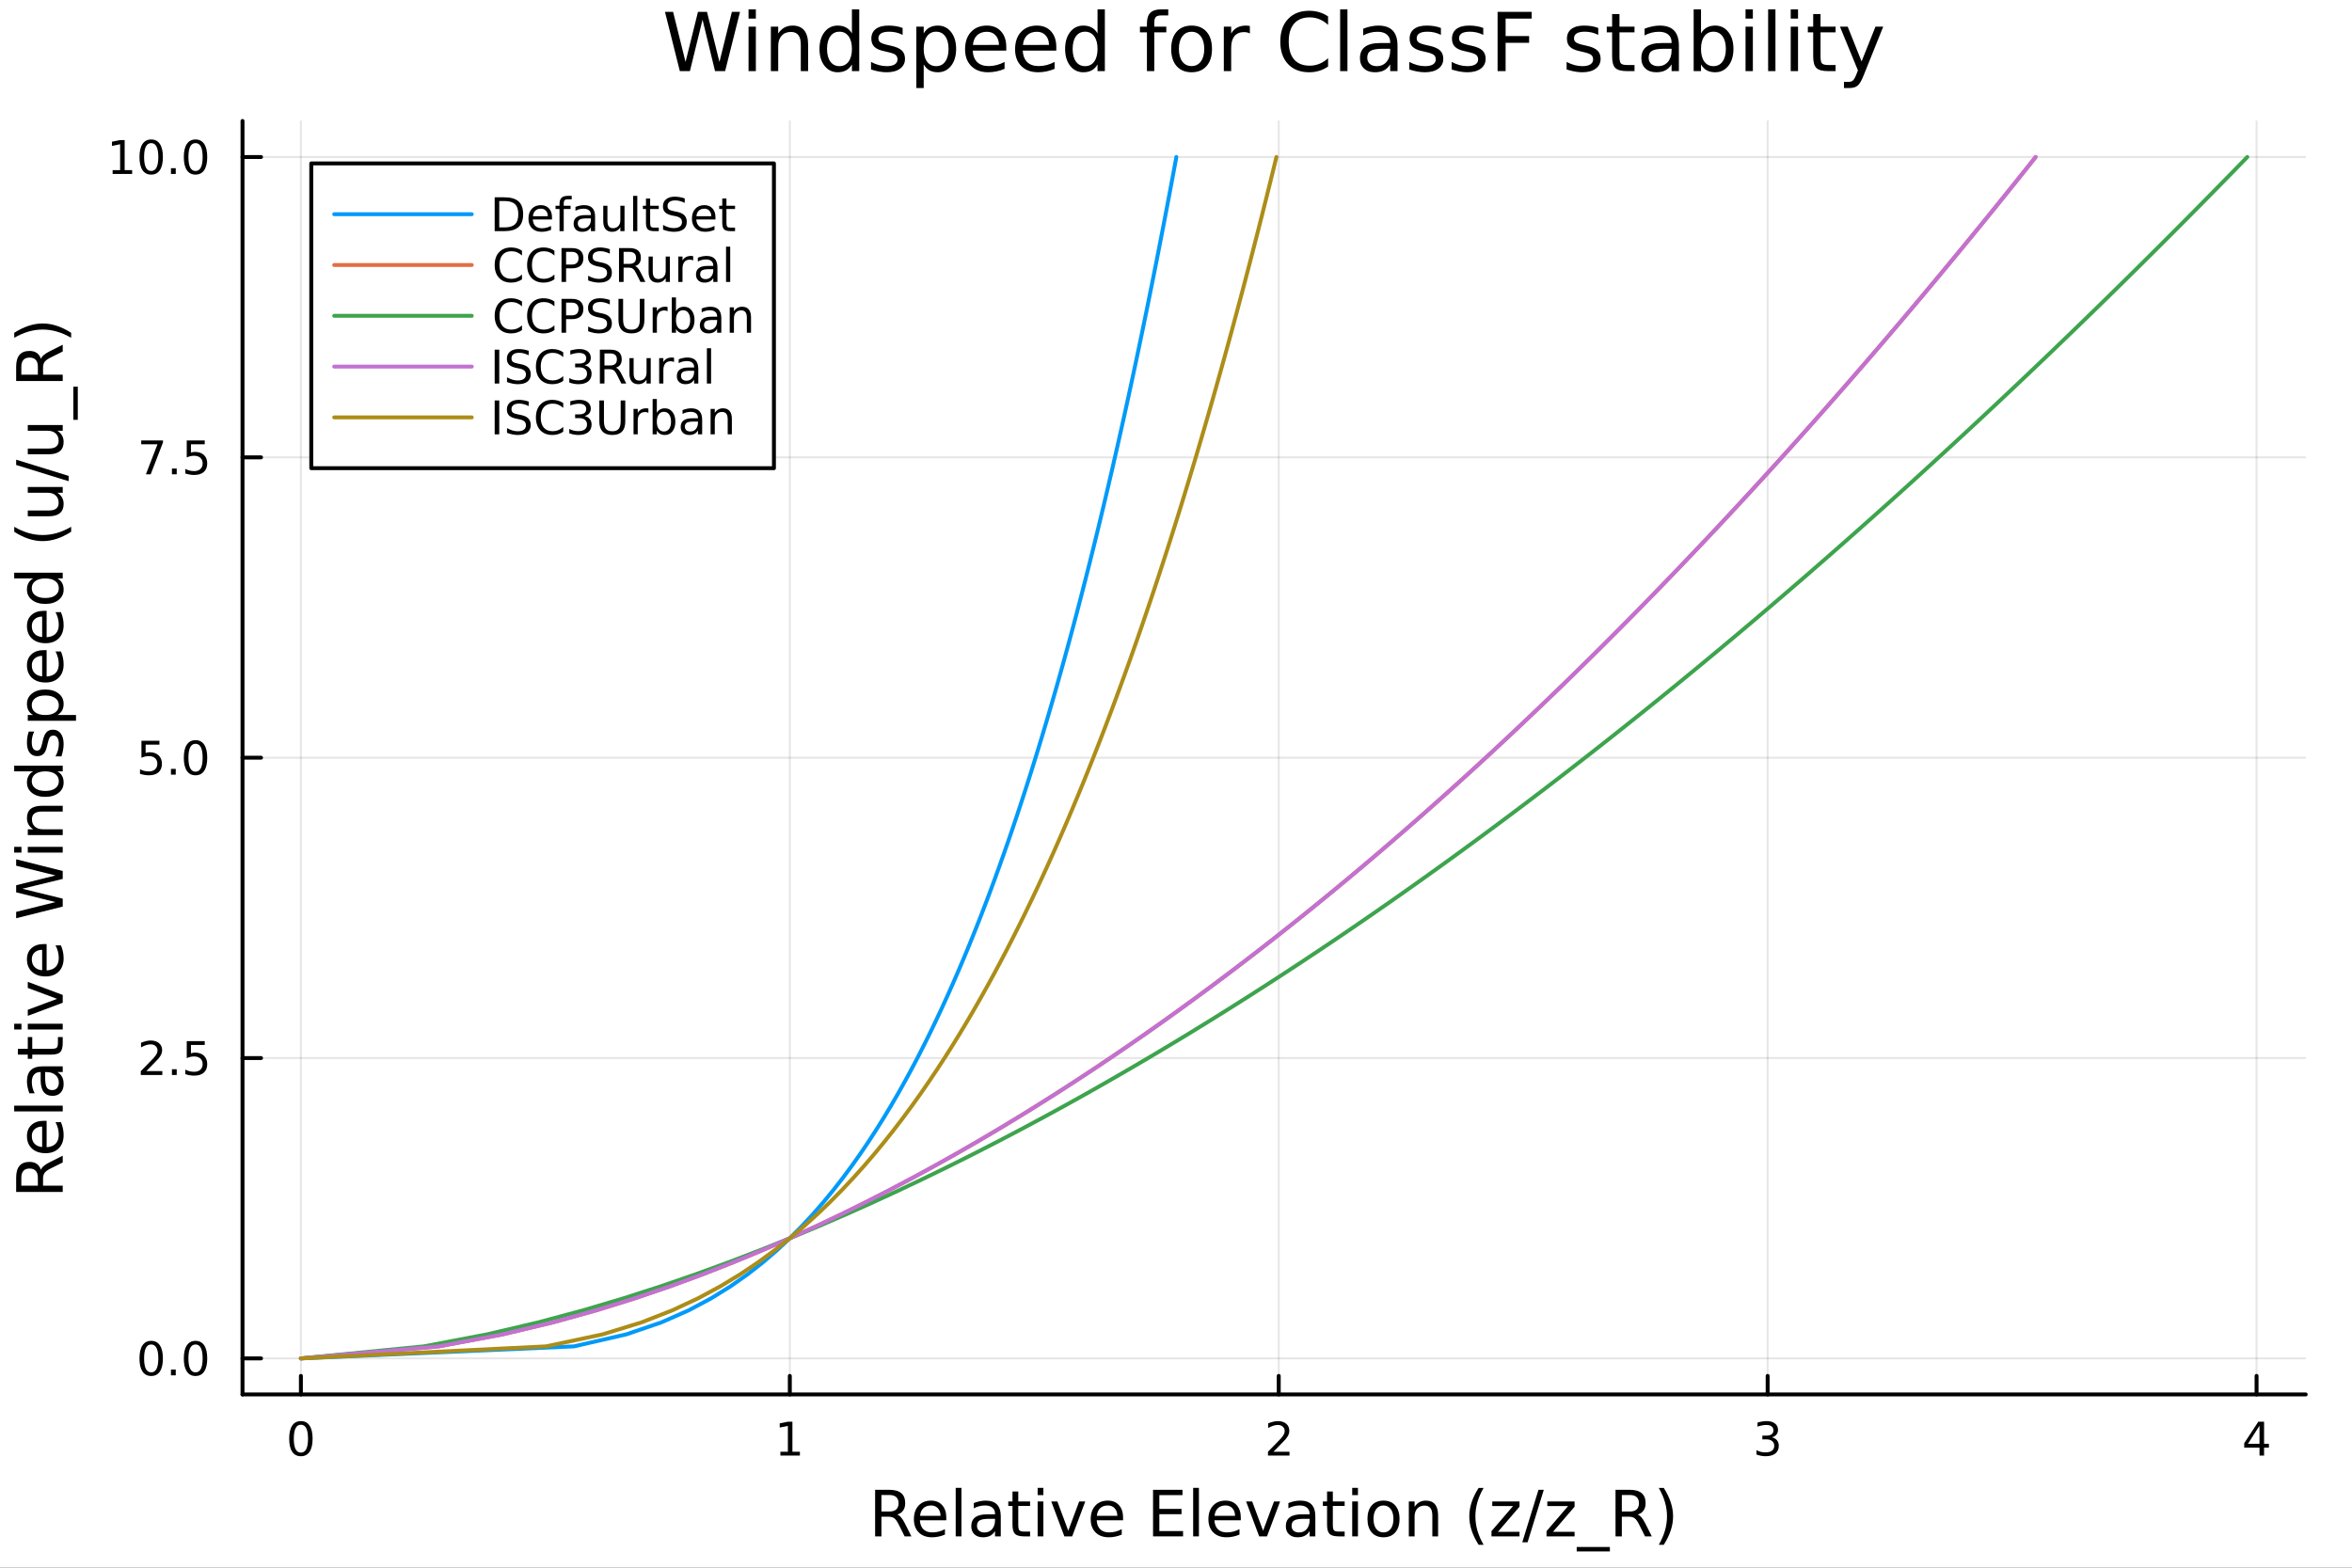 <?xml version="1.0" encoding="utf-8"?>
<svg xmlns="http://www.w3.org/2000/svg" xmlns:xlink="http://www.w3.org/1999/xlink" width="600" height="400" viewBox="0 0 2400 1600">
<rect x="0" y="0" width="2400" height="1600" fill="#333333" stroke="none"/>
<defs>
  <clipPath id="clip160">
    <rect x="0" y="0" width="2400" height="1600"/>
  </clipPath>
</defs>
<path clip-path="url(#clip160)" d="M0 1600 L2400 1600 L2400 0 L0 0  Z" fill="#ffffff" fill-rule="evenodd" fill-opacity="1"/>
<defs>
  <clipPath id="clip161">
    <rect x="480" y="0" width="1681" height="1600"/>
  </clipPath>
</defs>
<path clip-path="url(#clip160)" d="M247.459 1423.18 L2352.76 1423.18 L2352.76 123.472 L247.459 123.472  Z" fill="#ffffff" fill-rule="evenodd" fill-opacity="1"/>
<defs>
  <clipPath id="clip162">
    <rect x="247" y="123" width="2106" height="1301"/>
  </clipPath>
</defs>
<polyline clip-path="url(#clip162)" style="stroke:#000000; stroke-linecap:round; stroke-linejoin:round; stroke-width:2; stroke-opacity:0.1; fill:none" points="307.043,1423.18 307.043,123.472 "/>
<polyline clip-path="url(#clip162)" style="stroke:#000000; stroke-linecap:round; stroke-linejoin:round; stroke-width:2; stroke-opacity:0.1; fill:none" points="805.936,1423.18 805.936,123.472 "/>
<polyline clip-path="url(#clip162)" style="stroke:#000000; stroke-linecap:round; stroke-linejoin:round; stroke-width:2; stroke-opacity:0.1; fill:none" points="1304.83,1423.18 1304.83,123.472 "/>
<polyline clip-path="url(#clip162)" style="stroke:#000000; stroke-linecap:round; stroke-linejoin:round; stroke-width:2; stroke-opacity:0.1; fill:none" points="1803.72,1423.18 1803.72,123.472 "/>
<polyline clip-path="url(#clip162)" style="stroke:#000000; stroke-linecap:round; stroke-linejoin:round; stroke-width:2; stroke-opacity:0.1; fill:none" points="2302.62,1423.18 2302.62,123.472 "/>
<polyline clip-path="url(#clip162)" style="stroke:#000000; stroke-linecap:round; stroke-linejoin:round; stroke-width:2; stroke-opacity:0.1; fill:none" points="247.459,1386.4 2352.76,1386.4 "/>
<polyline clip-path="url(#clip162)" style="stroke:#000000; stroke-linecap:round; stroke-linejoin:round; stroke-width:2; stroke-opacity:0.1; fill:none" points="247.459,1079.86 2352.76,1079.86 "/>
<polyline clip-path="url(#clip162)" style="stroke:#000000; stroke-linecap:round; stroke-linejoin:round; stroke-width:2; stroke-opacity:0.1; fill:none" points="247.459,773.326 2352.76,773.326 "/>
<polyline clip-path="url(#clip162)" style="stroke:#000000; stroke-linecap:round; stroke-linejoin:round; stroke-width:2; stroke-opacity:0.1; fill:none" points="247.459,466.791 2352.76,466.791 "/>
<polyline clip-path="url(#clip162)" style="stroke:#000000; stroke-linecap:round; stroke-linejoin:round; stroke-width:2; stroke-opacity:0.1; fill:none" points="247.459,160.256 2352.76,160.256 "/>
<polyline clip-path="url(#clip160)" style="stroke:#000000; stroke-linecap:round; stroke-linejoin:round; stroke-width:4; stroke-opacity:1; fill:none" points="247.459,1423.18 2352.76,1423.18 "/>
<polyline clip-path="url(#clip160)" style="stroke:#000000; stroke-linecap:round; stroke-linejoin:round; stroke-width:4; stroke-opacity:1; fill:none" points="307.043,1423.18 307.043,1404.28 "/>
<polyline clip-path="url(#clip160)" style="stroke:#000000; stroke-linecap:round; stroke-linejoin:round; stroke-width:4; stroke-opacity:1; fill:none" points="805.936,1423.18 805.936,1404.28 "/>
<polyline clip-path="url(#clip160)" style="stroke:#000000; stroke-linecap:round; stroke-linejoin:round; stroke-width:4; stroke-opacity:1; fill:none" points="1304.83,1423.18 1304.83,1404.28 "/>
<polyline clip-path="url(#clip160)" style="stroke:#000000; stroke-linecap:round; stroke-linejoin:round; stroke-width:4; stroke-opacity:1; fill:none" points="1803.72,1423.18 1803.72,1404.28 "/>
<polyline clip-path="url(#clip160)" style="stroke:#000000; stroke-linecap:round; stroke-linejoin:round; stroke-width:4; stroke-opacity:1; fill:none" points="2302.62,1423.18 2302.62,1404.28 "/>
<path clip-path="url(#clip160)" d="M307.043 1454.1 Q303.432 1454.1 301.603 1457.66 Q299.797 1461.2 299.797 1468.33 Q299.797 1475.44 301.603 1479.01 Q303.432 1482.55 307.043 1482.55 Q310.677 1482.55 312.482 1479.01 Q314.311 1475.44 314.311 1468.33 Q314.311 1461.2 312.482 1457.66 Q310.677 1454.1 307.043 1454.1 M307.043 1450.39 Q312.853 1450.39 315.908 1455 Q318.987 1459.58 318.987 1468.33 Q318.987 1477.06 315.908 1481.67 Q312.853 1486.25 307.043 1486.25 Q301.232 1486.25 298.154 1481.67 Q295.098 1477.06 295.098 1468.33 Q295.098 1459.58 298.154 1455 Q301.232 1450.39 307.043 1450.39 Z" fill="#000000" fill-rule="nonzero" fill-opacity="1" /><path clip-path="url(#clip160)" d="M796.318 1481.64 L803.957 1481.64 L803.957 1455.28 L795.646 1456.95 L795.646 1452.69 L803.91 1451.02 L808.586 1451.02 L808.586 1481.64 L816.225 1481.64 L816.225 1485.58 L796.318 1485.58 L796.318 1481.64 Z" fill="#000000" fill-rule="nonzero" fill-opacity="1" /><path clip-path="url(#clip160)" d="M1299.48 1481.64 L1315.8 1481.64 L1315.8 1485.58 L1293.86 1485.58 L1293.86 1481.64 Q1296.52 1478.89 1301.1 1474.26 Q1305.71 1469.61 1306.89 1468.27 Q1309.13 1465.74 1310.01 1464.01 Q1310.92 1462.25 1310.92 1460.56 Q1310.92 1457.8 1308.97 1456.07 Q1307.05 1454.33 1303.95 1454.33 Q1301.75 1454.33 1299.3 1455.09 Q1296.87 1455.86 1294.09 1457.41 L1294.09 1452.69 Q1296.91 1451.55 1299.37 1450.97 Q1301.82 1450.39 1303.86 1450.39 Q1309.23 1450.39 1312.42 1453.08 Q1315.62 1455.77 1315.62 1460.26 Q1315.62 1462.39 1314.81 1464.31 Q1314.02 1466.2 1311.91 1468.8 Q1311.33 1469.47 1308.23 1472.69 Q1305.13 1475.88 1299.48 1481.64 Z" fill="#000000" fill-rule="nonzero" fill-opacity="1" /><path clip-path="url(#clip160)" d="M1807.97 1466.95 Q1811.33 1467.66 1813.2 1469.93 Q1815.1 1472.2 1815.1 1475.53 Q1815.1 1480.65 1811.58 1483.45 Q1808.06 1486.25 1801.58 1486.25 Q1799.4 1486.25 1797.09 1485.81 Q1794.8 1485.39 1792.34 1484.54 L1792.34 1480.02 Q1794.29 1481.16 1796.6 1481.74 Q1798.92 1482.32 1801.44 1482.32 Q1805.84 1482.32 1808.13 1480.58 Q1810.45 1478.84 1810.45 1475.53 Q1810.45 1472.48 1808.29 1470.77 Q1806.16 1469.03 1802.34 1469.03 L1798.32 1469.03 L1798.32 1465.19 L1802.53 1465.19 Q1805.98 1465.19 1807.81 1463.82 Q1809.64 1462.43 1809.64 1459.84 Q1809.64 1457.18 1807.74 1455.77 Q1805.86 1454.33 1802.34 1454.33 Q1800.42 1454.33 1798.22 1454.75 Q1796.03 1455.16 1793.39 1456.04 L1793.39 1451.88 Q1796.05 1451.14 1798.36 1450.77 Q1800.7 1450.39 1802.76 1450.39 Q1808.09 1450.39 1811.19 1452.83 Q1814.29 1455.23 1814.29 1459.35 Q1814.29 1462.22 1812.65 1464.21 Q1811 1466.18 1807.97 1466.95 Z" fill="#000000" fill-rule="nonzero" fill-opacity="1" /><path clip-path="url(#clip160)" d="M2305.62 1455.09 L2293.82 1473.54 L2305.62 1473.54 L2305.62 1455.09 M2304.4 1451.02 L2310.28 1451.02 L2310.28 1473.54 L2315.21 1473.54 L2315.21 1477.43 L2310.28 1477.43 L2310.28 1485.58 L2305.62 1485.58 L2305.62 1477.43 L2290.02 1477.43 L2290.02 1472.92 L2304.4 1451.02 Z" fill="#000000" fill-rule="nonzero" fill-opacity="1" /><path clip-path="url(#clip160)" d="M915.523 1545.76 Q917.592 1546.46 919.534 1548.76 Q921.507 1551.05 923.48 1555.06 L930.005 1568.04 L923.098 1568.04 L917.019 1555.85 Q914.664 1551.08 912.436 1549.52 Q910.24 1547.96 906.42 1547.96 L899.418 1547.96 L899.418 1568.04 L892.989 1568.04 L892.989 1520.52 L907.502 1520.52 Q915.65 1520.52 919.661 1523.93 Q923.671 1527.34 923.671 1534.21 Q923.671 1538.7 921.571 1541.66 Q919.502 1544.62 915.523 1545.76 M899.418 1525.81 L899.418 1542.68 L907.502 1542.68 Q912.149 1542.68 914.505 1540.54 Q916.892 1538.38 916.892 1534.21 Q916.892 1530.04 914.505 1527.94 Q912.149 1525.81 907.502 1525.81 L899.418 1525.81 Z" fill="#000000" fill-rule="nonzero" fill-opacity="1" /><path clip-path="url(#clip160)" d="M965.589 1548.76 L965.589 1551.62 L938.662 1551.62 Q939.044 1557.67 942.291 1560.85 Q945.569 1564 951.394 1564 Q954.768 1564 957.919 1563.17 Q961.102 1562.35 964.221 1560.69 L964.221 1566.23 Q961.07 1567.57 957.76 1568.27 Q954.449 1568.97 951.044 1568.97 Q942.514 1568.97 937.517 1564 Q932.551 1559.04 932.551 1550.57 Q932.551 1541.82 937.262 1536.69 Q942.004 1531.54 950.025 1531.54 Q957.219 1531.54 961.388 1536.18 Q965.589 1540.8 965.589 1548.76 M959.733 1547.04 Q959.669 1542.23 957.028 1539.37 Q954.418 1536.5 950.089 1536.5 Q945.187 1536.5 942.227 1539.27 Q939.299 1542.04 938.853 1547.07 L959.733 1547.04 Z" fill="#000000" fill-rule="nonzero" fill-opacity="1" /><path clip-path="url(#clip160)" d="M975.202 1518.52 L981.058 1518.52 L981.058 1568.04 L975.202 1568.04 L975.202 1518.52 Z" fill="#000000" fill-rule="nonzero" fill-opacity="1" /><path clip-path="url(#clip160)" d="M1009.51 1550.12 Q1002.42 1550.12 999.678 1551.75 Q996.941 1553.37 996.941 1557.29 Q996.941 1560.4 998.978 1562.25 Q1001.05 1564.07 1004.58 1564.07 Q1009.45 1564.07 1012.38 1560.63 Q1015.34 1557.16 1015.34 1551.43 L1015.34 1550.12 L1009.51 1550.12 M1021.19 1547.71 L1021.19 1568.04 L1015.34 1568.04 L1015.34 1562.63 Q1013.33 1565.88 1010.34 1567.44 Q1007.35 1568.97 1003.02 1568.97 Q997.545 1568.97 994.299 1565.91 Q991.084 1562.82 991.084 1557.67 Q991.084 1551.65 995.094 1548.6 Q999.137 1545.54 1007.13 1545.54 L1015.34 1545.54 L1015.34 1544.97 Q1015.34 1540.93 1012.66 1538.73 Q1010.02 1536.5 1005.22 1536.5 Q1002.16 1536.5 999.264 1537.23 Q996.368 1537.97 993.694 1539.43 L993.694 1534.02 Q996.909 1532.78 999.932 1532.17 Q1002.96 1531.54 1005.82 1531.54 Q1013.56 1531.54 1017.37 1535.55 Q1021.19 1539.56 1021.19 1547.71 Z" fill="#000000" fill-rule="nonzero" fill-opacity="1" /><path clip-path="url(#clip160)" d="M1039.05 1522.27 L1039.05 1532.4 L1051.11 1532.4 L1051.11 1536.95 L1039.05 1536.95 L1039.05 1556.3 Q1039.05 1560.66 1040.23 1561.9 Q1041.44 1563.14 1045.1 1563.14 L1051.11 1563.14 L1051.11 1568.04 L1045.1 1568.04 Q1038.32 1568.04 1035.74 1565.53 Q1033.16 1562.98 1033.16 1556.3 L1033.16 1536.95 L1028.86 1536.95 L1028.86 1532.4 L1033.16 1532.4 L1033.16 1522.27 L1039.05 1522.27 Z" fill="#000000" fill-rule="nonzero" fill-opacity="1" /><path clip-path="url(#clip160)" d="M1058.82 1532.4 L1064.67 1532.4 L1064.67 1568.04 L1058.82 1568.04 L1058.82 1532.4 M1058.82 1518.52 L1064.67 1518.52 L1064.67 1525.93 L1058.82 1525.93 L1058.82 1518.52 Z" fill="#000000" fill-rule="nonzero" fill-opacity="1" /><path clip-path="url(#clip160)" d="M1072.72 1532.4 L1078.93 1532.4 L1090.07 1562.31 L1101.21 1532.4 L1107.42 1532.4 L1094.05 1568.04 L1086.09 1568.04 L1072.72 1532.4 Z" fill="#000000" fill-rule="nonzero" fill-opacity="1" /><path clip-path="url(#clip160)" d="M1145.99 1548.76 L1145.99 1551.62 L1119.07 1551.62 Q1119.45 1557.67 1122.7 1560.85 Q1125.97 1564 1131.8 1564 Q1135.17 1564 1138.32 1563.17 Q1141.51 1562.35 1144.62 1560.69 L1144.62 1566.23 Q1141.47 1567.57 1138.16 1568.27 Q1134.85 1568.97 1131.45 1568.97 Q1122.92 1568.97 1117.92 1564 Q1112.96 1559.04 1112.96 1550.57 Q1112.96 1541.82 1117.67 1536.69 Q1122.41 1531.54 1130.43 1531.54 Q1137.62 1531.54 1141.79 1536.18 Q1145.99 1540.8 1145.99 1548.76 M1140.14 1547.04 Q1140.07 1542.23 1137.43 1539.37 Q1134.82 1536.5 1130.49 1536.5 Q1125.59 1536.5 1122.63 1539.27 Q1119.7 1542.04 1119.26 1547.07 L1140.14 1547.04 Z" fill="#000000" fill-rule="nonzero" fill-opacity="1" /><path clip-path="url(#clip160)" d="M1176.58 1520.52 L1206.63 1520.52 L1206.63 1525.93 L1183.01 1525.93 L1183.01 1540 L1205.64 1540 L1205.64 1545.41 L1183.01 1545.41 L1183.01 1562.63 L1207.2 1562.63 L1207.2 1568.04 L1176.58 1568.04 L1176.58 1520.52 Z" fill="#000000" fill-rule="nonzero" fill-opacity="1" /><path clip-path="url(#clip160)" d="M1217.51 1518.52 L1223.37 1518.52 L1223.37 1568.04 L1217.51 1568.04 L1217.51 1518.52 Z" fill="#000000" fill-rule="nonzero" fill-opacity="1" /><path clip-path="url(#clip160)" d="M1266.11 1548.76 L1266.11 1551.62 L1239.19 1551.62 Q1239.57 1557.67 1242.82 1560.85 Q1246.09 1564 1251.92 1564 Q1255.29 1564 1258.44 1563.17 Q1261.63 1562.35 1264.75 1560.69 L1264.75 1566.23 Q1261.59 1567.57 1258.28 1568.27 Q1254.97 1568.97 1251.57 1568.97 Q1243.04 1568.97 1238.04 1564 Q1233.08 1559.04 1233.08 1550.57 Q1233.08 1541.82 1237.79 1536.69 Q1242.53 1531.54 1250.55 1531.54 Q1257.74 1531.54 1261.91 1536.18 Q1266.11 1540.8 1266.11 1548.76 M1260.26 1547.04 Q1260.19 1542.23 1257.55 1539.37 Q1254.94 1536.5 1250.61 1536.5 Q1245.71 1536.5 1242.75 1539.27 Q1239.82 1542.04 1239.38 1547.07 L1260.26 1547.04 Z" fill="#000000" fill-rule="nonzero" fill-opacity="1" /><path clip-path="url(#clip160)" d="M1271.53 1532.4 L1277.73 1532.4 L1288.87 1562.31 L1300.01 1532.4 L1306.22 1532.4 L1292.85 1568.04 L1284.89 1568.04 L1271.53 1532.4 Z" fill="#000000" fill-rule="nonzero" fill-opacity="1" /><path clip-path="url(#clip160)" d="M1330.5 1550.12 Q1323.41 1550.12 1320.67 1551.75 Q1317.93 1553.37 1317.93 1557.29 Q1317.93 1560.4 1319.97 1562.25 Q1322.04 1564.07 1325.57 1564.07 Q1330.44 1564.07 1333.37 1560.63 Q1336.33 1557.16 1336.33 1551.43 L1336.33 1550.12 L1330.5 1550.12 M1342.18 1547.71 L1342.18 1568.04 L1336.33 1568.04 L1336.33 1562.63 Q1334.32 1565.88 1331.33 1567.44 Q1328.34 1568.97 1324.01 1568.97 Q1318.54 1568.97 1315.29 1565.91 Q1312.07 1562.82 1312.07 1557.67 Q1312.07 1551.65 1316.09 1548.6 Q1320.13 1545.54 1328.12 1545.54 L1336.33 1545.54 L1336.33 1544.97 Q1336.33 1540.93 1333.65 1538.73 Q1331.01 1536.5 1326.21 1536.5 Q1323.15 1536.5 1320.25 1537.23 Q1317.36 1537.97 1314.68 1539.43 L1314.68 1534.02 Q1317.9 1532.78 1320.92 1532.17 Q1323.95 1531.54 1326.81 1531.54 Q1334.55 1531.54 1338.37 1535.55 Q1342.18 1539.56 1342.18 1547.71 Z" fill="#000000" fill-rule="nonzero" fill-opacity="1" /><path clip-path="url(#clip160)" d="M1360.04 1522.27 L1360.04 1532.4 L1372.1 1532.4 L1372.1 1536.95 L1360.04 1536.95 L1360.04 1556.3 Q1360.04 1560.66 1361.22 1561.9 Q1362.43 1563.14 1366.09 1563.14 L1372.1 1563.14 L1372.1 1568.04 L1366.09 1568.04 Q1359.31 1568.04 1356.73 1565.53 Q1354.15 1562.98 1354.15 1556.3 L1354.15 1536.95 L1349.86 1536.95 L1349.86 1532.4 L1354.15 1532.4 L1354.15 1522.27 L1360.04 1522.27 Z" fill="#000000" fill-rule="nonzero" fill-opacity="1" /><path clip-path="url(#clip160)" d="M1379.81 1532.4 L1385.66 1532.4 L1385.66 1568.04 L1379.81 1568.04 L1379.81 1532.4 M1379.81 1518.52 L1385.66 1518.52 L1385.66 1525.93 L1379.81 1525.93 L1379.81 1518.52 Z" fill="#000000" fill-rule="nonzero" fill-opacity="1" /><path clip-path="url(#clip160)" d="M1411.73 1536.5 Q1407.02 1536.5 1404.28 1540.19 Q1401.54 1543.85 1401.54 1550.25 Q1401.54 1556.65 1404.25 1560.34 Q1406.99 1564 1411.73 1564 Q1416.41 1564 1419.15 1560.31 Q1421.88 1556.62 1421.88 1550.25 Q1421.88 1543.92 1419.15 1540.23 Q1416.41 1536.5 1411.73 1536.5 M1411.73 1531.54 Q1419.37 1531.54 1423.73 1536.5 Q1428.09 1541.47 1428.09 1550.25 Q1428.09 1559 1423.73 1564 Q1419.37 1568.97 1411.73 1568.97 Q1404.06 1568.97 1399.7 1564 Q1395.37 1559 1395.37 1550.25 Q1395.37 1541.47 1399.7 1536.5 Q1404.06 1531.54 1411.73 1531.54 Z" fill="#000000" fill-rule="nonzero" fill-opacity="1" /><path clip-path="url(#clip160)" d="M1467.43 1546.53 L1467.43 1568.04 L1461.57 1568.04 L1461.57 1546.72 Q1461.57 1541.66 1459.6 1539.14 Q1457.63 1536.63 1453.68 1536.63 Q1448.94 1536.63 1446.2 1539.65 Q1443.46 1542.68 1443.46 1547.9 L1443.46 1568.04 L1437.57 1568.04 L1437.57 1532.4 L1443.46 1532.4 L1443.46 1537.93 Q1445.56 1534.72 1448.4 1533.13 Q1451.26 1531.54 1454.98 1531.54 Q1461.13 1531.54 1464.28 1535.36 Q1467.43 1539.14 1467.43 1546.53 Z" fill="#000000" fill-rule="nonzero" fill-opacity="1" /><path clip-path="url(#clip160)" d="M1513.9 1518.58 Q1509.63 1525.9 1507.57 1533.06 Q1505.5 1540.23 1505.5 1547.58 Q1505.5 1554.93 1507.57 1562.16 Q1509.67 1569.35 1513.9 1576.64 L1508.81 1576.64 Q1504.03 1569.16 1501.65 1561.93 Q1499.29 1554.71 1499.29 1547.58 Q1499.29 1540.48 1501.65 1533.29 Q1504 1526.09 1508.81 1518.58 L1513.9 1518.58 Z" fill="#000000" fill-rule="nonzero" fill-opacity="1" /><path clip-path="url(#clip160)" d="M1522.72 1532.4 L1550.53 1532.4 L1550.53 1537.74 L1528.51 1563.37 L1550.53 1563.37 L1550.53 1568.04 L1521.92 1568.04 L1521.92 1562.7 L1543.95 1537.07 L1522.72 1537.07 L1522.72 1532.4 Z" fill="#000000" fill-rule="nonzero" fill-opacity="1" /><path clip-path="url(#clip160)" d="M1569.89 1520.52 L1575.3 1520.52 L1558.75 1574.09 L1553.34 1574.09 L1569.89 1520.52 Z" fill="#000000" fill-rule="nonzero" fill-opacity="1" /><path clip-path="url(#clip160)" d="M1578.89 1532.4 L1606.71 1532.4 L1606.71 1537.74 L1584.69 1563.37 L1606.71 1563.37 L1606.71 1568.04 L1578.1 1568.04 L1578.1 1562.7 L1600.12 1537.07 L1578.89 1537.07 L1578.89 1532.4 Z" fill="#000000" fill-rule="nonzero" fill-opacity="1" /><path clip-path="url(#clip160)" d="M1642.74 1578.87 L1642.74 1583.42 L1608.88 1583.42 L1608.88 1578.87 L1642.74 1578.87 Z" fill="#000000" fill-rule="nonzero" fill-opacity="1" /><path clip-path="url(#clip160)" d="M1671.04 1545.76 Q1673.11 1546.46 1675.05 1548.76 Q1677.02 1551.05 1678.99 1555.06 L1685.52 1568.04 L1678.61 1568.04 L1672.53 1555.85 Q1670.18 1551.08 1667.95 1549.52 Q1665.75 1547.96 1661.93 1547.96 L1654.93 1547.96 L1654.93 1568.04 L1648.5 1568.04 L1648.5 1520.52 L1663.02 1520.52 Q1671.16 1520.52 1675.17 1523.93 Q1679.19 1527.34 1679.19 1534.21 Q1679.19 1538.7 1677.08 1541.66 Q1675.02 1544.62 1671.04 1545.76 M1654.93 1525.81 L1654.93 1542.68 L1663.02 1542.68 Q1667.66 1542.68 1670.02 1540.54 Q1672.41 1538.38 1672.41 1534.21 Q1672.41 1530.04 1670.02 1527.94 Q1667.66 1525.81 1663.02 1525.81 L1654.93 1525.81 Z" fill="#000000" fill-rule="nonzero" fill-opacity="1" /><path clip-path="url(#clip160)" d="M1692.62 1518.58 L1697.71 1518.58 Q1702.48 1526.09 1704.84 1533.29 Q1707.23 1540.48 1707.23 1547.58 Q1707.23 1554.71 1704.84 1561.93 Q1702.48 1569.16 1697.71 1576.64 L1692.62 1576.64 Q1696.85 1569.35 1698.92 1562.16 Q1701.02 1554.93 1701.02 1547.58 Q1701.02 1540.23 1698.92 1533.06 Q1696.85 1525.9 1692.62 1518.58 Z" fill="#000000" fill-rule="nonzero" fill-opacity="1" /><polyline clip-path="url(#clip160)" style="stroke:#000000; stroke-linecap:round; stroke-linejoin:round; stroke-width:4; stroke-opacity:1; fill:none" points="247.459,1423.18 247.459,123.472 "/>
<polyline clip-path="url(#clip160)" style="stroke:#000000; stroke-linecap:round; stroke-linejoin:round; stroke-width:4; stroke-opacity:1; fill:none" points="247.459,1386.4 266.356,1386.4 "/>
<polyline clip-path="url(#clip160)" style="stroke:#000000; stroke-linecap:round; stroke-linejoin:round; stroke-width:4; stroke-opacity:1; fill:none" points="247.459,1079.86 266.356,1079.86 "/>
<polyline clip-path="url(#clip160)" style="stroke:#000000; stroke-linecap:round; stroke-linejoin:round; stroke-width:4; stroke-opacity:1; fill:none" points="247.459,773.326 266.356,773.326 "/>
<polyline clip-path="url(#clip160)" style="stroke:#000000; stroke-linecap:round; stroke-linejoin:round; stroke-width:4; stroke-opacity:1; fill:none" points="247.459,466.791 266.356,466.791 "/>
<polyline clip-path="url(#clip160)" style="stroke:#000000; stroke-linecap:round; stroke-linejoin:round; stroke-width:4; stroke-opacity:1; fill:none" points="247.459,160.256 266.356,160.256 "/>
<path clip-path="url(#clip160)" d="M154.283 1372.19 Q150.672 1372.19 148.843 1375.76 Q147.038 1379.3 147.038 1386.43 Q147.038 1393.54 148.843 1397.1 Q150.672 1400.64 154.283 1400.64 Q157.917 1400.64 159.723 1397.1 Q161.552 1393.54 161.552 1386.43 Q161.552 1379.3 159.723 1375.76 Q157.917 1372.19 154.283 1372.19 M154.283 1368.49 Q160.093 1368.49 163.149 1373.1 Q166.227 1377.68 166.227 1386.43 Q166.227 1395.16 163.149 1399.76 Q160.093 1404.35 154.283 1404.35 Q148.473 1404.35 145.394 1399.76 Q142.339 1395.16 142.339 1386.43 Q142.339 1377.68 145.394 1373.1 Q148.473 1368.49 154.283 1368.49 Z" fill="#000000" fill-rule="nonzero" fill-opacity="1" /><path clip-path="url(#clip160)" d="M174.445 1397.8 L179.329 1397.8 L179.329 1403.68 L174.445 1403.68 L174.445 1397.8 Z" fill="#000000" fill-rule="nonzero" fill-opacity="1" /><path clip-path="url(#clip160)" d="M199.514 1372.19 Q195.903 1372.19 194.075 1375.76 Q192.269 1379.3 192.269 1386.43 Q192.269 1393.54 194.075 1397.1 Q195.903 1400.64 199.514 1400.64 Q203.149 1400.64 204.954 1397.1 Q206.783 1393.54 206.783 1386.43 Q206.783 1379.3 204.954 1375.76 Q203.149 1372.19 199.514 1372.19 M199.514 1368.49 Q205.324 1368.49 208.38 1373.1 Q211.459 1377.68 211.459 1386.43 Q211.459 1395.16 208.38 1399.76 Q205.324 1404.35 199.514 1404.35 Q193.704 1404.35 190.625 1399.76 Q187.57 1395.16 187.57 1386.43 Q187.57 1377.68 190.625 1373.1 Q193.704 1368.49 199.514 1368.49 Z" fill="#000000" fill-rule="nonzero" fill-opacity="1" /><path clip-path="url(#clip160)" d="M149.306 1093.21 L165.626 1093.21 L165.626 1097.14 L143.681 1097.14 L143.681 1093.21 Q146.343 1090.45 150.927 1085.82 Q155.533 1081.17 156.714 1079.83 Q158.959 1077.3 159.839 1075.57 Q160.741 1073.81 160.741 1072.12 Q160.741 1069.36 158.797 1067.63 Q156.876 1065.89 153.774 1065.89 Q151.575 1065.89 149.121 1066.65 Q146.691 1067.42 143.913 1068.97 L143.913 1064.25 Q146.737 1063.11 149.191 1062.53 Q151.644 1061.96 153.681 1061.96 Q159.052 1061.96 162.246 1064.64 Q165.44 1067.33 165.44 1071.82 Q165.44 1073.95 164.63 1075.87 Q163.843 1077.77 161.737 1080.36 Q161.158 1081.03 158.056 1084.25 Q154.954 1087.44 149.306 1093.21 Z" fill="#000000" fill-rule="nonzero" fill-opacity="1" /><path clip-path="url(#clip160)" d="M175.44 1091.26 L180.325 1091.26 L180.325 1097.14 L175.44 1097.14 L175.44 1091.26 Z" fill="#000000" fill-rule="nonzero" fill-opacity="1" /><path clip-path="url(#clip160)" d="M190.556 1062.58 L208.912 1062.58 L208.912 1066.52 L194.838 1066.52 L194.838 1074.99 Q195.857 1074.64 196.875 1074.48 Q197.894 1074.29 198.912 1074.29 Q204.699 1074.29 208.079 1077.47 Q211.459 1080.64 211.459 1086.05 Q211.459 1091.63 207.987 1094.73 Q204.514 1097.81 198.195 1097.81 Q196.019 1097.81 193.75 1097.44 Q191.505 1097.07 189.098 1096.33 L189.098 1091.63 Q191.181 1092.77 193.403 1093.32 Q195.625 1093.88 198.102 1093.88 Q202.107 1093.88 204.445 1091.77 Q206.783 1089.66 206.783 1086.05 Q206.783 1082.44 204.445 1080.34 Q202.107 1078.23 198.102 1078.23 Q196.227 1078.23 194.352 1078.65 Q192.5 1079.06 190.556 1079.94 L190.556 1062.58 Z" fill="#000000" fill-rule="nonzero" fill-opacity="1" /><path clip-path="url(#clip160)" d="M144.329 756.046 L162.686 756.046 L162.686 759.981 L148.612 759.981 L148.612 768.453 Q149.63 768.106 150.649 767.944 Q151.667 767.759 152.686 767.759 Q158.473 767.759 161.852 770.93 Q165.232 774.101 165.232 779.518 Q165.232 785.097 161.76 788.199 Q158.288 791.277 151.968 791.277 Q149.792 791.277 147.524 790.907 Q145.279 790.537 142.871 789.796 L142.871 785.097 Q144.954 786.231 147.177 786.787 Q149.399 787.342 151.876 787.342 Q155.88 787.342 158.218 785.236 Q160.556 783.129 160.556 779.518 Q160.556 775.907 158.218 773.801 Q155.88 771.694 151.876 771.694 Q150.001 771.694 148.126 772.111 Q146.274 772.527 144.329 773.407 L144.329 756.046 Z" fill="#000000" fill-rule="nonzero" fill-opacity="1" /><path clip-path="url(#clip160)" d="M174.445 784.726 L179.329 784.726 L179.329 790.606 L174.445 790.606 L174.445 784.726 Z" fill="#000000" fill-rule="nonzero" fill-opacity="1" /><path clip-path="url(#clip160)" d="M199.514 759.125 Q195.903 759.125 194.075 762.689 Q192.269 766.231 192.269 773.361 Q192.269 780.467 194.075 784.032 Q195.903 787.574 199.514 787.574 Q203.149 787.574 204.954 784.032 Q206.783 780.467 206.783 773.361 Q206.783 766.231 204.954 762.689 Q203.149 759.125 199.514 759.125 M199.514 755.421 Q205.324 755.421 208.38 760.027 Q211.459 764.611 211.459 773.361 Q211.459 782.088 208.38 786.694 Q205.324 791.277 199.514 791.277 Q193.704 791.277 190.625 786.694 Q187.57 782.088 187.57 773.361 Q187.57 764.611 190.625 760.027 Q193.704 755.421 199.514 755.421 Z" fill="#000000" fill-rule="nonzero" fill-opacity="1" /><path clip-path="url(#clip160)" d="M144.098 449.511 L166.32 449.511 L166.32 451.502 L153.774 484.071 L148.89 484.071 L160.695 453.446 L144.098 453.446 L144.098 449.511 Z" fill="#000000" fill-rule="nonzero" fill-opacity="1" /><path clip-path="url(#clip160)" d="M175.44 478.192 L180.325 478.192 L180.325 484.071 L175.44 484.071 L175.44 478.192 Z" fill="#000000" fill-rule="nonzero" fill-opacity="1" /><path clip-path="url(#clip160)" d="M190.556 449.511 L208.912 449.511 L208.912 453.446 L194.838 453.446 L194.838 461.918 Q195.857 461.571 196.875 461.409 Q197.894 461.224 198.912 461.224 Q204.699 461.224 208.079 464.395 Q211.459 467.567 211.459 472.983 Q211.459 478.562 207.987 481.664 Q204.514 484.742 198.195 484.742 Q196.019 484.742 193.75 484.372 Q191.505 484.002 189.098 483.261 L189.098 478.562 Q191.181 479.696 193.403 480.252 Q195.625 480.807 198.102 480.807 Q202.107 480.807 204.445 478.701 Q206.783 476.594 206.783 472.983 Q206.783 469.372 204.445 467.266 Q202.107 465.159 198.102 465.159 Q196.227 465.159 194.352 465.576 Q192.5 465.993 190.556 466.872 L190.556 449.511 Z" fill="#000000" fill-rule="nonzero" fill-opacity="1" /><path clip-path="url(#clip160)" d="M114.931 173.601 L122.57 173.601 L122.57 147.236 L114.26 148.902 L114.26 144.643 L122.524 142.976 L127.2 142.976 L127.2 173.601 L134.839 173.601 L134.839 177.536 L114.931 177.536 L114.931 173.601 Z" fill="#000000" fill-rule="nonzero" fill-opacity="1" /><path clip-path="url(#clip160)" d="M154.283 146.055 Q150.672 146.055 148.843 149.62 Q147.038 153.161 147.038 160.291 Q147.038 167.397 148.843 170.962 Q150.672 174.504 154.283 174.504 Q157.917 174.504 159.723 170.962 Q161.552 167.397 161.552 160.291 Q161.552 153.161 159.723 149.62 Q157.917 146.055 154.283 146.055 M154.283 142.351 Q160.093 142.351 163.149 146.958 Q166.227 151.541 166.227 160.291 Q166.227 169.018 163.149 173.624 Q160.093 178.208 154.283 178.208 Q148.473 178.208 145.394 173.624 Q142.339 169.018 142.339 160.291 Q142.339 151.541 145.394 146.958 Q148.473 142.351 154.283 142.351 Z" fill="#000000" fill-rule="nonzero" fill-opacity="1" /><path clip-path="url(#clip160)" d="M174.445 171.657 L179.329 171.657 L179.329 177.536 L174.445 177.536 L174.445 171.657 Z" fill="#000000" fill-rule="nonzero" fill-opacity="1" /><path clip-path="url(#clip160)" d="M199.514 146.055 Q195.903 146.055 194.075 149.62 Q192.269 153.161 192.269 160.291 Q192.269 167.397 194.075 170.962 Q195.903 174.504 199.514 174.504 Q203.149 174.504 204.954 170.962 Q206.783 167.397 206.783 160.291 Q206.783 153.161 204.954 149.62 Q203.149 146.055 199.514 146.055 M199.514 142.351 Q205.324 142.351 208.38 146.958 Q211.459 151.541 211.459 160.291 Q211.459 169.018 208.38 173.624 Q205.324 178.208 199.514 178.208 Q193.704 178.208 190.625 173.624 Q187.57 169.018 187.57 160.291 Q187.57 151.541 190.625 146.958 Q193.704 142.351 199.514 142.351 Z" fill="#000000" fill-rule="nonzero" fill-opacity="1" /><path clip-path="url(#clip160)" d="M41.724 1193.99 Q42.424 1191.92 44.716 1189.98 Q47.008 1188 51.018 1186.03 L64.004 1179.51 L64.004 1186.41 L51.814 1192.49 Q47.039 1194.85 45.48 1197.08 Q43.92 1199.27 43.92 1203.09 L43.92 1210.09 L64.004 1210.09 L64.004 1216.52 L16.484 1216.52 L16.484 1202.01 Q16.484 1193.86 19.89 1189.85 Q23.296 1185.84 30.17 1185.84 Q34.658 1185.84 37.618 1187.94 Q40.578 1190.01 41.724 1193.99 M21.768 1210.09 L38.637 1210.09 L38.637 1202.01 Q38.637 1197.36 36.504 1195.01 Q34.34 1192.62 30.17 1192.62 Q26.001 1192.62 23.9 1195.01 Q21.768 1197.36 21.768 1202.01 L21.768 1210.09 Z" fill="#000000" fill-rule="nonzero" fill-opacity="1" /><path clip-path="url(#clip160)" d="M44.716 1143.92 L47.581 1143.92 L47.581 1170.85 Q53.628 1170.47 56.811 1167.22 Q59.962 1163.94 59.962 1158.12 Q59.962 1154.74 59.134 1151.59 Q58.307 1148.41 56.652 1145.29 L62.19 1145.29 Q63.527 1148.44 64.227 1151.75 Q64.927 1155.06 64.927 1158.47 Q64.927 1167 59.962 1171.99 Q54.997 1176.96 46.53 1176.96 Q37.777 1176.96 32.653 1172.25 Q27.497 1167.51 27.497 1159.49 Q27.497 1152.29 32.144 1148.12 Q36.759 1143.92 44.716 1143.92 M42.997 1149.78 Q38.191 1149.84 35.327 1152.48 Q32.462 1155.09 32.462 1159.42 Q32.462 1164.32 35.231 1167.28 Q38 1170.21 43.029 1170.66 L42.997 1149.78 Z" fill="#000000" fill-rule="nonzero" fill-opacity="1" /><path clip-path="url(#clip160)" d="M14.479 1134.31 L14.479 1128.45 L64.004 1128.45 L64.004 1134.31 L14.479 1134.31 Z" fill="#000000" fill-rule="nonzero" fill-opacity="1" /><path clip-path="url(#clip160)" d="M46.085 1100 Q46.085 1107.1 47.708 1109.83 Q49.331 1112.57 53.246 1112.57 Q56.365 1112.57 58.211 1110.53 Q60.026 1108.46 60.026 1104.93 Q60.026 1100.06 56.588 1097.13 Q53.119 1094.17 47.39 1094.17 L46.085 1094.17 L46.085 1100 M43.666 1088.32 L64.004 1088.32 L64.004 1094.17 L58.593 1094.17 Q61.84 1096.18 63.399 1099.17 Q64.927 1102.16 64.927 1106.49 Q64.927 1111.97 61.872 1115.21 Q58.784 1118.43 53.628 1118.43 Q47.612 1118.43 44.557 1114.42 Q41.501 1110.37 41.501 1102.39 L41.501 1094.17 L40.928 1094.17 Q36.886 1094.17 34.69 1096.85 Q32.462 1099.49 32.462 1104.29 Q32.462 1107.35 33.194 1110.25 Q33.926 1113.14 35.39 1115.82 L29.98 1115.82 Q28.738 1112.6 28.133 1109.58 Q27.497 1106.55 27.497 1103.69 Q27.497 1095.96 31.507 1092.14 Q35.518 1088.32 43.666 1088.32 Z" fill="#000000" fill-rule="nonzero" fill-opacity="1" /><path clip-path="url(#clip160)" d="M18.235 1070.46 L28.356 1070.46 L28.356 1058.4 L32.908 1058.4 L32.908 1070.46 L52.259 1070.46 Q56.62 1070.46 57.861 1069.28 Q59.103 1068.07 59.103 1064.41 L59.103 1058.4 L64.004 1058.4 L64.004 1064.41 Q64.004 1071.19 61.49 1073.77 Q58.943 1076.35 52.259 1076.35 L32.908 1076.35 L32.908 1080.65 L28.356 1080.65 L28.356 1076.35 L18.235 1076.35 L18.235 1070.46 Z" fill="#000000" fill-rule="nonzero" fill-opacity="1" /><path clip-path="url(#clip160)" d="M28.356 1050.7 L28.356 1044.84 L64.004 1044.84 L64.004 1050.7 L28.356 1050.7 M14.479 1050.7 L14.479 1044.84 L21.895 1044.84 L21.895 1050.7 L14.479 1050.7 Z" fill="#000000" fill-rule="nonzero" fill-opacity="1" /><path clip-path="url(#clip160)" d="M28.356 1036.79 L28.356 1030.58 L58.275 1019.44 L28.356 1008.3 L28.356 1002.09 L64.004 1015.46 L64.004 1023.42 L28.356 1036.79 Z" fill="#000000" fill-rule="nonzero" fill-opacity="1" /><path clip-path="url(#clip160)" d="M44.716 963.517 L47.581 963.517 L47.581 990.444 Q53.628 990.062 56.811 986.816 Q59.962 983.538 59.962 977.713 Q59.962 974.339 59.134 971.188 Q58.307 968.005 56.652 964.886 L62.19 964.886 Q63.527 968.037 64.227 971.347 Q64.927 974.657 64.927 978.063 Q64.927 986.593 59.962 991.59 Q54.997 996.555 46.53 996.555 Q37.777 996.555 32.653 991.845 Q27.497 987.102 27.497 979.082 Q27.497 971.888 32.144 967.719 Q36.759 963.517 44.716 963.517 M42.997 969.374 Q38.191 969.437 35.327 972.079 Q32.462 974.689 32.462 979.018 Q32.462 983.919 35.231 986.88 Q38 989.808 43.029 990.253 L42.997 969.374 Z" fill="#000000" fill-rule="nonzero" fill-opacity="1" /><path clip-path="url(#clip160)" d="M16.484 937.163 L16.484 930.67 L56.652 920.676 L16.484 910.714 L16.484 903.489 L56.652 893.495 L16.484 883.532 L16.484 877.007 L64.004 888.943 L64.004 897.028 L22.754 907.054 L64.004 917.175 L64.004 925.259 L16.484 937.163 Z" fill="#000000" fill-rule="nonzero" fill-opacity="1" /><path clip-path="url(#clip160)" d="M28.356 870.164 L28.356 864.308 L64.004 864.308 L64.004 870.164 L28.356 870.164 M14.479 870.164 L14.479 864.308 L21.895 864.308 L21.895 870.164 L14.479 870.164 Z" fill="#000000" fill-rule="nonzero" fill-opacity="1" /><path clip-path="url(#clip160)" d="M42.488 822.421 L64.004 822.421 L64.004 828.278 L42.679 828.278 Q37.618 828.278 35.104 830.251 Q32.589 832.225 32.589 836.171 Q32.589 840.914 35.613 843.651 Q38.637 846.388 43.857 846.388 L64.004 846.388 L64.004 852.277 L28.356 852.277 L28.356 846.388 L33.894 846.388 Q30.68 844.288 29.088 841.455 Q27.497 838.59 27.497 834.866 Q27.497 828.724 31.316 825.573 Q35.104 822.421 42.488 822.421 Z" fill="#000000" fill-rule="nonzero" fill-opacity="1" /><path clip-path="url(#clip160)" d="M33.767 787.283 L14.479 787.283 L14.479 781.426 L64.004 781.426 L64.004 787.283 L58.657 787.283 Q61.84 789.129 63.399 791.962 Q64.927 794.763 64.927 798.709 Q64.927 805.17 59.771 809.244 Q54.615 813.287 46.212 813.287 Q37.809 813.287 32.653 809.244 Q27.497 805.17 27.497 798.709 Q27.497 794.763 29.056 791.962 Q30.584 789.129 33.767 787.283 M46.212 807.239 Q52.673 807.239 56.365 804.598 Q60.026 801.924 60.026 797.277 Q60.026 792.63 56.365 789.956 Q52.673 787.283 46.212 787.283 Q39.751 787.283 36.09 789.956 Q32.398 792.63 32.398 797.277 Q32.398 801.924 36.09 804.598 Q39.751 807.239 46.212 807.239 Z" fill="#000000" fill-rule="nonzero" fill-opacity="1" /><path clip-path="url(#clip160)" d="M29.407 746.638 L34.945 746.638 Q33.672 749.12 33.035 751.794 Q32.398 754.468 32.398 757.332 Q32.398 761.693 33.735 763.889 Q35.072 766.053 37.746 766.053 Q39.783 766.053 40.96 764.494 Q42.106 762.934 43.157 758.223 L43.602 756.218 Q44.939 749.98 47.39 747.37 Q49.809 744.728 54.169 744.728 Q59.134 744.728 62.031 748.675 Q64.927 752.59 64.927 759.465 Q64.927 762.329 64.354 765.448 Q63.813 768.536 62.699 771.973 L56.652 771.973 Q58.339 768.727 59.198 765.576 Q60.026 762.425 60.026 759.337 Q60.026 755.2 58.625 752.972 Q57.193 750.744 54.615 750.744 Q52.228 750.744 50.955 752.367 Q49.681 753.958 48.504 759.401 L48.026 761.438 Q46.88 766.881 44.525 769.3 Q42.138 771.719 38 771.719 Q32.971 771.719 30.234 768.154 Q27.497 764.589 27.497 758.032 Q27.497 754.786 27.974 751.921 Q28.452 749.057 29.407 746.638 Z" fill="#000000" fill-rule="nonzero" fill-opacity="1" /><path clip-path="url(#clip160)" d="M58.657 729.737 L77.563 729.737 L77.563 735.625 L28.356 735.625 L28.356 729.737 L33.767 729.737 Q30.584 727.891 29.056 725.09 Q27.497 722.257 27.497 718.342 Q27.497 711.849 32.653 707.807 Q37.809 703.733 46.212 703.733 Q54.615 703.733 59.771 707.807 Q64.927 711.849 64.927 718.342 Q64.927 722.257 63.399 725.09 Q61.84 727.891 58.657 729.737 M46.212 709.812 Q39.751 709.812 36.09 712.486 Q32.398 715.128 32.398 719.774 Q32.398 724.421 36.09 727.095 Q39.751 729.737 46.212 729.737 Q52.673 729.737 56.365 727.095 Q60.026 724.421 60.026 719.774 Q60.026 715.128 56.365 712.486 Q52.673 709.812 46.212 709.812 Z" fill="#000000" fill-rule="nonzero" fill-opacity="1" /><path clip-path="url(#clip160)" d="M44.716 663.533 L47.581 663.533 L47.581 690.46 Q53.628 690.078 56.811 686.832 Q59.962 683.554 59.962 677.729 Q59.962 674.355 59.134 671.204 Q58.307 668.021 56.652 664.902 L62.19 664.902 Q63.527 668.053 64.227 671.363 Q64.927 674.673 64.927 678.079 Q64.927 686.609 59.962 691.606 Q54.997 696.571 46.53 696.571 Q37.777 696.571 32.653 691.861 Q27.497 687.118 27.497 679.098 Q27.497 671.904 32.144 667.735 Q36.759 663.533 44.716 663.533 M42.997 669.39 Q38.191 669.454 35.327 672.095 Q32.462 674.705 32.462 679.034 Q32.462 683.936 35.231 686.896 Q38 689.824 43.029 690.269 L42.997 669.39 Z" fill="#000000" fill-rule="nonzero" fill-opacity="1" /><path clip-path="url(#clip160)" d="M44.716 623.43 L47.581 623.43 L47.581 650.356 Q53.628 649.975 56.811 646.728 Q59.962 643.45 59.962 637.625 Q59.962 634.251 59.134 631.1 Q58.307 627.917 56.652 624.798 L62.19 624.798 Q63.527 627.949 64.227 631.259 Q64.927 634.569 64.927 637.975 Q64.927 646.505 59.962 651.502 Q54.997 656.468 46.53 656.468 Q37.777 656.468 32.653 651.757 Q27.497 647.014 27.497 638.994 Q27.497 631.8 32.144 627.631 Q36.759 623.43 44.716 623.43 M42.997 629.286 Q38.191 629.35 35.327 631.991 Q32.462 634.601 32.462 638.93 Q32.462 643.832 35.231 646.792 Q38 649.72 43.029 650.165 L42.997 629.286 Z" fill="#000000" fill-rule="nonzero" fill-opacity="1" /><path clip-path="url(#clip160)" d="M33.767 590.36 L14.479 590.36 L14.479 584.503 L64.004 584.503 L64.004 590.36 L58.657 590.36 Q61.84 592.206 63.399 595.038 Q64.927 597.839 64.927 601.786 Q64.927 608.247 59.771 612.321 Q54.615 616.364 46.212 616.364 Q37.809 616.364 32.653 612.321 Q27.497 608.247 27.497 601.786 Q27.497 597.839 29.056 595.038 Q30.584 592.206 33.767 590.36 M46.212 610.316 Q52.673 610.316 56.365 607.674 Q60.026 605.001 60.026 600.354 Q60.026 595.707 56.365 593.033 Q52.673 590.36 46.212 590.36 Q39.751 590.36 36.09 593.033 Q32.398 595.707 32.398 600.354 Q32.398 605.001 36.09 607.674 Q39.751 610.316 46.212 610.316 Z" fill="#000000" fill-rule="nonzero" fill-opacity="1" /><path clip-path="url(#clip160)" d="M14.543 537.652 Q21.863 541.917 29.025 543.985 Q36.186 546.054 43.538 546.054 Q50.891 546.054 58.116 543.985 Q65.309 541.885 72.598 537.652 L72.598 542.744 Q65.118 547.518 57.893 549.906 Q50.668 552.261 43.538 552.261 Q36.441 552.261 29.247 549.906 Q22.054 547.55 14.543 542.744 L14.543 537.652 Z" fill="#000000" fill-rule="nonzero" fill-opacity="1" /><path clip-path="url(#clip160)" d="M49.936 526.894 L28.356 526.894 L28.356 521.037 L49.713 521.037 Q54.774 521.037 57.32 519.064 Q59.835 517.09 59.835 513.144 Q59.835 508.401 56.811 505.664 Q53.787 502.895 48.567 502.895 L28.356 502.895 L28.356 497.038 L64.004 497.038 L64.004 502.895 L58.53 502.895 Q61.776 505.027 63.368 507.86 Q64.927 510.661 64.927 514.385 Q64.927 520.528 61.108 523.711 Q57.288 526.894 49.936 526.894 M27.497 512.157 L27.497 512.157 Z" fill="#000000" fill-rule="nonzero" fill-opacity="1" /><path clip-path="url(#clip160)" d="M16.484 474.567 L16.484 469.157 L70.052 485.707 L70.052 491.118 L16.484 474.567 Z" fill="#000000" fill-rule="nonzero" fill-opacity="1" /><path clip-path="url(#clip160)" d="M49.936 463.618 L28.356 463.618 L28.356 457.762 L49.713 457.762 Q54.774 457.762 57.32 455.789 Q59.835 453.815 59.835 449.869 Q59.835 445.126 56.811 442.389 Q53.787 439.62 48.567 439.62 L28.356 439.62 L28.356 433.763 L64.004 433.763 L64.004 439.62 L58.53 439.62 Q61.776 441.752 63.368 444.585 Q64.927 447.386 64.927 451.11 Q64.927 457.253 61.108 460.436 Q57.288 463.618 49.936 463.618 M27.497 448.882 L27.497 448.882 Z" fill="#000000" fill-rule="nonzero" fill-opacity="1" /><path clip-path="url(#clip160)" d="M74.826 394.614 L79.377 394.614 L79.377 428.48 L74.826 428.48 L74.826 394.614 Z" fill="#000000" fill-rule="nonzero" fill-opacity="1" /><path clip-path="url(#clip160)" d="M41.724 366.319 Q42.424 364.25 44.716 362.308 Q47.008 360.335 51.018 358.361 L64.004 351.837 L64.004 358.743 L51.814 364.823 Q47.039 367.178 45.48 369.406 Q43.92 371.602 43.92 375.422 L43.92 382.424 L64.004 382.424 L64.004 388.853 L16.484 388.853 L16.484 374.339 Q16.484 366.191 19.89 362.181 Q23.296 358.171 30.17 358.171 Q34.658 358.171 37.618 360.271 Q40.578 362.34 41.724 366.319 M21.768 382.424 L38.637 382.424 L38.637 374.339 Q38.637 369.692 36.504 367.337 Q34.34 364.95 30.17 364.95 Q26.001 364.95 23.9 367.337 Q21.768 369.692 21.768 374.339 L21.768 382.424 Z" fill="#000000" fill-rule="nonzero" fill-opacity="1" /><path clip-path="url(#clip160)" d="M14.543 344.739 L14.543 339.646 Q22.054 334.872 29.247 332.517 Q36.441 330.13 43.538 330.13 Q50.668 330.13 57.893 332.517 Q65.118 334.872 72.598 339.646 L72.598 344.739 Q65.309 340.506 58.116 338.437 Q50.891 336.336 43.538 336.336 Q36.186 336.336 29.025 338.437 Q21.863 340.506 14.543 344.739 Z" fill="#000000" fill-rule="nonzero" fill-opacity="1" /><path clip-path="url(#clip160)" d="M678.557 12.096 L686.821 12.096 L699.541 63.218 L712.22 12.096 L721.415 12.096 L734.135 63.218 L746.815 12.096 L755.119 12.096 L739.928 72.576 L729.639 72.576 L716.878 20.076 L703.996 72.576 L693.707 72.576 L678.557 12.096 Z" fill="#000000" fill-rule="nonzero" fill-opacity="1" /><path clip-path="url(#clip160)" d="M763.828 27.206 L771.282 27.206 L771.282 72.576 L763.828 72.576 L763.828 27.206 M763.828 9.544 L771.282 9.544 L771.282 18.983 L763.828 18.983 L763.828 9.544 Z" fill="#000000" fill-rule="nonzero" fill-opacity="1" /><path clip-path="url(#clip160)" d="M824.592 45.192 L824.592 72.576 L817.138 72.576 L817.138 45.435 Q817.138 38.994 814.627 35.794 Q812.115 32.594 807.092 32.594 Q801.056 32.594 797.572 36.442 Q794.089 40.29 794.089 46.934 L794.089 72.576 L786.594 72.576 L786.594 27.206 L794.089 27.206 L794.089 34.254 Q796.762 30.163 800.368 28.138 Q804.013 26.112 808.753 26.112 Q816.571 26.112 820.582 30.973 Q824.592 35.794 824.592 45.192 Z" fill="#000000" fill-rule="nonzero" fill-opacity="1" /><path clip-path="url(#clip160)" d="M869.314 34.092 L869.314 9.544 L876.768 9.544 L876.768 72.576 L869.314 72.576 L869.314 65.77 Q866.964 69.821 863.359 71.806 Q859.794 73.751 854.771 73.751 Q846.548 73.751 841.363 67.188 Q836.218 60.626 836.218 49.931 Q836.218 39.237 841.363 32.675 Q846.548 26.112 854.771 26.112 Q859.794 26.112 863.359 28.097 Q866.964 30.041 869.314 34.092 M843.915 49.931 Q843.915 58.155 847.277 62.854 Q850.68 67.512 856.594 67.512 Q862.508 67.512 865.911 62.854 Q869.314 58.155 869.314 49.931 Q869.314 41.708 865.911 37.05 Q862.508 32.35 856.594 32.35 Q850.68 32.35 847.277 37.05 Q843.915 41.708 843.915 49.931 Z" fill="#000000" fill-rule="nonzero" fill-opacity="1" /><path clip-path="url(#clip160)" d="M921.044 28.543 L921.044 35.591 Q917.884 33.971 914.481 33.161 Q911.079 32.35 907.433 32.35 Q901.883 32.35 899.088 34.052 Q896.333 35.753 896.333 39.156 Q896.333 41.749 898.318 43.248 Q900.303 44.706 906.299 46.043 L908.851 46.61 Q916.79 48.311 920.112 51.43 Q923.474 54.509 923.474 60.059 Q923.474 66.378 918.451 70.064 Q913.469 73.751 904.719 73.751 Q901.073 73.751 897.103 73.022 Q893.174 72.333 888.799 70.915 L888.799 63.218 Q892.931 65.365 896.941 66.459 Q900.951 67.512 904.881 67.512 Q910.147 67.512 912.983 65.73 Q915.818 63.907 915.818 60.626 Q915.818 57.588 913.752 55.967 Q911.727 54.347 904.8 52.848 L902.207 52.24 Q895.28 50.782 892.202 47.785 Q889.123 44.746 889.123 39.48 Q889.123 33.08 893.66 29.596 Q898.197 26.112 906.542 26.112 Q910.674 26.112 914.319 26.72 Q917.965 27.327 921.044 28.543 Z" fill="#000000" fill-rule="nonzero" fill-opacity="1" /><path clip-path="url(#clip160)" d="M942.554 65.77 L942.554 89.833 L935.06 89.833 L935.06 27.206 L942.554 27.206 L942.554 34.092 Q944.904 30.041 948.469 28.097 Q952.074 26.112 957.056 26.112 Q965.32 26.112 970.465 32.675 Q975.65 39.237 975.65 49.931 Q975.65 60.626 970.465 67.188 Q965.32 73.751 957.056 73.751 Q952.074 73.751 948.469 71.806 Q944.904 69.821 942.554 65.77 M967.913 49.931 Q967.913 41.708 964.51 37.05 Q961.148 32.35 955.234 32.35 Q949.319 32.35 945.916 37.05 Q942.554 41.708 942.554 49.931 Q942.554 58.155 945.916 62.854 Q949.319 67.512 955.234 67.512 Q961.148 67.512 964.51 62.854 Q967.913 58.155 967.913 49.931 Z" fill="#000000" fill-rule="nonzero" fill-opacity="1" /><path clip-path="url(#clip160)" d="M1026.81 48.028 L1026.81 51.673 L992.542 51.673 Q993.029 59.37 997.16 63.421 Q1001.33 67.431 1008.75 67.431 Q1013.04 67.431 1017.05 66.378 Q1021.1 65.325 1025.07 63.218 L1025.07 70.267 Q1021.06 71.968 1016.85 72.86 Q1012.63 73.751 1008.3 73.751 Q997.444 73.751 991.084 67.431 Q984.765 61.112 984.765 50.337 Q984.765 39.197 990.76 32.675 Q996.796 26.112 1007 26.112 Q1016.16 26.112 1021.47 32.026 Q1026.81 37.9 1026.81 48.028 M1019.36 45.84 Q1019.28 39.723 1015.92 36.077 Q1012.59 32.431 1007.09 32.431 Q1000.85 32.431 997.079 35.956 Q993.353 39.48 992.785 45.88 L1019.36 45.84 Z" fill="#000000" fill-rule="nonzero" fill-opacity="1" /><path clip-path="url(#clip160)" d="M1077.85 48.028 L1077.85 51.673 L1043.58 51.673 Q1044.07 59.37 1048.2 63.421 Q1052.37 67.431 1059.79 67.431 Q1064.08 67.431 1068.09 66.378 Q1072.14 65.325 1076.11 63.218 L1076.11 70.267 Q1072.1 71.968 1067.89 72.86 Q1063.68 73.751 1059.34 73.751 Q1048.49 73.751 1042.13 67.431 Q1035.81 61.112 1035.81 50.337 Q1035.81 39.197 1041.8 32.675 Q1047.84 26.112 1058.05 26.112 Q1067.2 26.112 1072.51 32.026 Q1077.85 37.9 1077.85 48.028 M1070.4 45.84 Q1070.32 39.723 1066.96 36.077 Q1063.64 32.431 1058.13 32.431 Q1051.89 32.431 1048.12 35.956 Q1044.39 39.48 1043.83 45.88 L1070.4 45.84 Z" fill="#000000" fill-rule="nonzero" fill-opacity="1" /><path clip-path="url(#clip160)" d="M1119.94 34.092 L1119.94 9.544 L1127.4 9.544 L1127.4 72.576 L1119.94 72.576 L1119.94 65.77 Q1117.59 69.821 1113.99 71.806 Q1110.42 73.751 1105.4 73.751 Q1097.18 73.751 1091.99 67.188 Q1086.85 60.626 1086.85 49.931 Q1086.85 39.237 1091.99 32.675 Q1097.18 26.112 1105.4 26.112 Q1110.42 26.112 1113.99 28.097 Q1117.59 30.041 1119.94 34.092 M1094.54 49.931 Q1094.54 58.155 1097.91 62.854 Q1101.31 67.512 1107.22 67.512 Q1113.14 67.512 1116.54 62.854 Q1119.94 58.155 1119.94 49.931 Q1119.94 41.708 1116.54 37.05 Q1113.14 32.35 1107.22 32.35 Q1101.31 32.35 1097.91 37.05 Q1094.54 41.708 1094.54 49.931 Z" fill="#000000" fill-rule="nonzero" fill-opacity="1" /><path clip-path="url(#clip160)" d="M1192.09 9.544 L1192.09 15.742 L1184.96 15.742 Q1180.95 15.742 1179.37 17.362 Q1177.83 18.983 1177.83 23.195 L1177.83 27.206 L1190.11 27.206 L1190.11 32.999 L1177.83 32.999 L1177.83 72.576 L1170.34 72.576 L1170.34 32.999 L1163.21 32.999 L1163.21 27.206 L1170.34 27.206 L1170.34 24.046 Q1170.34 16.471 1173.86 13.028 Q1177.39 9.544 1185.04 9.544 L1192.09 9.544 Z" fill="#000000" fill-rule="nonzero" fill-opacity="1" /><path clip-path="url(#clip160)" d="M1215.91 32.431 Q1209.91 32.431 1206.43 37.131 Q1202.95 41.789 1202.95 49.931 Q1202.95 58.074 1206.39 62.773 Q1209.87 67.431 1215.91 67.431 Q1221.86 67.431 1225.35 62.732 Q1228.83 58.033 1228.83 49.931 Q1228.83 41.87 1225.35 37.171 Q1221.86 32.431 1215.91 32.431 M1215.91 26.112 Q1225.63 26.112 1231.18 32.431 Q1236.73 38.751 1236.73 49.931 Q1236.73 61.071 1231.18 67.431 Q1225.63 73.751 1215.91 73.751 Q1206.15 73.751 1200.6 67.431 Q1195.09 61.071 1195.09 49.931 Q1195.09 38.751 1200.6 32.431 Q1206.15 26.112 1215.91 26.112 Z" fill="#000000" fill-rule="nonzero" fill-opacity="1" /><path clip-path="url(#clip160)" d="M1275.38 34.173 Q1274.12 33.444 1272.62 33.12 Q1271.16 32.756 1269.38 32.756 Q1263.06 32.756 1259.66 36.888 Q1256.3 40.979 1256.3 48.676 L1256.3 72.576 L1248.8 72.576 L1248.8 27.206 L1256.3 27.206 L1256.3 34.254 Q1258.65 30.122 1262.41 28.138 Q1266.18 26.112 1271.57 26.112 Q1272.34 26.112 1273.27 26.234 Q1274.2 26.315 1275.34 26.517 L1275.38 34.173 Z" fill="#000000" fill-rule="nonzero" fill-opacity="1" /><path clip-path="url(#clip160)" d="M1355.18 16.755 L1355.18 25.383 Q1351.05 21.535 1346.35 19.631 Q1341.69 17.727 1336.42 17.727 Q1326.05 17.727 1320.54 24.087 Q1315.03 30.406 1315.03 42.397 Q1315.03 54.347 1320.54 60.707 Q1326.05 67.026 1336.42 67.026 Q1341.69 67.026 1346.35 65.122 Q1351.05 63.218 1355.18 59.37 L1355.18 67.918 Q1350.89 70.834 1346.06 72.292 Q1341.28 73.751 1335.94 73.751 Q1322.2 73.751 1314.31 65.365 Q1306.41 56.94 1306.41 42.397 Q1306.41 27.814 1314.31 19.428 Q1322.2 11.002 1335.94 11.002 Q1341.37 11.002 1346.15 12.461 Q1350.97 13.878 1355.18 16.755 Z" fill="#000000" fill-rule="nonzero" fill-opacity="1" /><path clip-path="url(#clip160)" d="M1367.49 9.544 L1374.95 9.544 L1374.95 72.576 L1367.49 72.576 L1367.49 9.544 Z" fill="#000000" fill-rule="nonzero" fill-opacity="1" /><path clip-path="url(#clip160)" d="M1411.16 49.769 Q1402.13 49.769 1398.65 51.835 Q1395.16 53.901 1395.16 58.884 Q1395.16 62.854 1397.75 65.203 Q1400.39 67.512 1404.88 67.512 Q1411.08 67.512 1414.81 63.137 Q1418.58 58.722 1418.58 51.43 L1418.58 49.769 L1411.16 49.769 M1426.03 46.691 L1426.03 72.576 L1418.58 72.576 L1418.58 65.689 Q1416.02 69.821 1412.22 71.806 Q1408.41 73.751 1402.9 73.751 Q1395.93 73.751 1391.8 69.862 Q1387.71 65.933 1387.71 59.37 Q1387.71 51.714 1392.81 47.825 Q1397.96 43.936 1408.12 43.936 L1418.58 43.936 L1418.58 43.207 Q1418.58 38.062 1415.17 35.267 Q1411.81 32.431 1405.69 32.431 Q1401.81 32.431 1398.12 33.363 Q1394.43 34.295 1391.03 36.158 L1391.03 29.272 Q1395.12 27.692 1398.97 26.922 Q1402.82 26.112 1406.46 26.112 Q1416.31 26.112 1421.17 31.216 Q1426.03 36.32 1426.03 46.691 Z" fill="#000000" fill-rule="nonzero" fill-opacity="1" /><path clip-path="url(#clip160)" d="M1470.31 28.543 L1470.31 35.591 Q1467.15 33.971 1463.74 33.161 Q1460.34 32.35 1456.7 32.35 Q1451.15 32.35 1448.35 34.052 Q1445.6 35.753 1445.6 39.156 Q1445.6 41.749 1447.58 43.248 Q1449.57 44.706 1455.56 46.043 L1458.11 46.61 Q1466.05 48.311 1469.37 51.43 Q1472.74 54.509 1472.74 60.059 Q1472.74 66.378 1467.71 70.064 Q1462.73 73.751 1453.98 73.751 Q1450.34 73.751 1446.37 73.022 Q1442.44 72.333 1438.06 70.915 L1438.06 63.218 Q1442.19 65.365 1446.2 66.459 Q1450.21 67.512 1454.14 67.512 Q1459.41 67.512 1462.24 65.73 Q1465.08 63.907 1465.08 60.626 Q1465.08 57.588 1463.01 55.967 Q1460.99 54.347 1454.06 52.848 L1451.47 52.24 Q1444.54 50.782 1441.46 47.785 Q1438.38 44.746 1438.38 39.48 Q1438.38 33.08 1442.92 29.596 Q1447.46 26.112 1455.8 26.112 Q1459.94 26.112 1463.58 26.72 Q1467.23 27.327 1470.31 28.543 Z" fill="#000000" fill-rule="nonzero" fill-opacity="1" /><path clip-path="url(#clip160)" d="M1513.53 28.543 L1513.53 35.591 Q1510.37 33.971 1506.97 33.161 Q1503.56 32.35 1499.92 32.35 Q1494.37 32.35 1491.57 34.052 Q1488.82 35.753 1488.82 39.156 Q1488.82 41.749 1490.8 43.248 Q1492.79 44.706 1498.78 46.043 L1501.34 46.61 Q1509.28 48.311 1512.6 51.43 Q1515.96 54.509 1515.96 60.059 Q1515.96 66.378 1510.94 70.064 Q1505.95 73.751 1497.2 73.751 Q1493.56 73.751 1489.59 73.022 Q1485.66 72.333 1481.28 70.915 L1481.28 63.218 Q1485.42 65.365 1489.43 66.459 Q1493.44 67.512 1497.37 67.512 Q1502.63 67.512 1505.47 65.73 Q1508.3 63.907 1508.3 60.626 Q1508.3 57.588 1506.24 55.967 Q1504.21 54.347 1497.29 52.848 L1494.69 52.24 Q1487.77 50.782 1484.69 47.785 Q1481.61 44.746 1481.61 39.48 Q1481.61 33.08 1486.15 29.596 Q1490.68 26.112 1499.03 26.112 Q1503.16 26.112 1506.8 26.72 Q1510.45 27.327 1513.53 28.543 Z" fill="#000000" fill-rule="nonzero" fill-opacity="1" /><path clip-path="url(#clip160)" d="M1528.15 12.096 L1562.91 12.096 L1562.91 18.983 L1536.34 18.983 L1536.34 36.806 L1560.32 36.806 L1560.32 43.693 L1536.34 43.693 L1536.34 72.576 L1528.15 72.576 L1528.15 12.096 Z" fill="#000000" fill-rule="nonzero" fill-opacity="1" /><path clip-path="url(#clip160)" d="M1630.84 28.543 L1630.84 35.591 Q1627.68 33.971 1624.28 33.161 Q1620.88 32.35 1617.23 32.35 Q1611.68 32.35 1608.89 34.052 Q1606.13 35.753 1606.13 39.156 Q1606.13 41.749 1608.12 43.248 Q1610.1 44.706 1616.1 46.043 L1618.65 46.61 Q1626.59 48.311 1629.91 51.43 Q1633.27 54.509 1633.27 60.059 Q1633.27 66.378 1628.25 70.064 Q1623.27 73.751 1614.52 73.751 Q1610.87 73.751 1606.9 73.022 Q1602.97 72.333 1598.6 70.915 L1598.6 63.218 Q1602.73 65.365 1606.74 66.459 Q1610.75 67.512 1614.68 67.512 Q1619.95 67.512 1622.78 65.73 Q1625.62 63.907 1625.62 60.626 Q1625.62 57.588 1623.55 55.967 Q1621.53 54.347 1614.6 52.848 L1612.01 52.24 Q1605.08 50.782 1602 47.785 Q1598.92 44.746 1598.92 39.48 Q1598.92 33.08 1603.46 29.596 Q1608 26.112 1616.34 26.112 Q1620.47 26.112 1624.12 26.72 Q1627.76 27.327 1630.84 28.543 Z" fill="#000000" fill-rule="nonzero" fill-opacity="1" /><path clip-path="url(#clip160)" d="M1652.52 14.324 L1652.52 27.206 L1667.87 27.206 L1667.87 32.999 L1652.52 32.999 L1652.52 57.628 Q1652.52 63.178 1654.01 64.758 Q1655.55 66.338 1660.21 66.338 L1667.87 66.338 L1667.87 72.576 L1660.21 72.576 Q1651.58 72.576 1648.3 69.376 Q1645.02 66.135 1645.02 57.628 L1645.02 32.999 L1639.55 32.999 L1639.55 27.206 L1645.02 27.206 L1645.02 14.324 L1652.52 14.324 Z" fill="#000000" fill-rule="nonzero" fill-opacity="1" /><path clip-path="url(#clip160)" d="M1698.29 49.769 Q1689.26 49.769 1685.77 51.835 Q1682.29 53.901 1682.29 58.884 Q1682.29 62.854 1684.88 65.203 Q1687.52 67.512 1692.01 67.512 Q1698.21 67.512 1701.94 63.137 Q1705.7 58.722 1705.7 51.43 L1705.7 49.769 L1698.29 49.769 M1713.16 46.691 L1713.16 72.576 L1705.7 72.576 L1705.7 65.689 Q1703.15 69.821 1699.34 71.806 Q1695.54 73.751 1690.03 73.751 Q1683.06 73.751 1678.93 69.862 Q1674.84 65.933 1674.84 59.37 Q1674.84 51.714 1679.94 47.825 Q1685.08 43.936 1695.25 43.936 L1705.7 43.936 L1705.7 43.207 Q1705.7 38.062 1702.3 35.267 Q1698.94 32.431 1692.82 32.431 Q1688.93 32.431 1685.25 33.363 Q1681.56 34.295 1678.16 36.158 L1678.16 29.272 Q1682.25 27.692 1686.1 26.922 Q1689.95 26.112 1693.59 26.112 Q1703.44 26.112 1708.3 31.216 Q1713.16 36.32 1713.16 46.691 Z" fill="#000000" fill-rule="nonzero" fill-opacity="1" /><path clip-path="url(#clip160)" d="M1761.08 49.931 Q1761.08 41.708 1757.68 37.05 Q1754.31 32.35 1748.4 32.35 Q1742.49 32.35 1739.08 37.05 Q1735.72 41.708 1735.72 49.931 Q1735.72 58.155 1739.08 62.854 Q1742.49 67.512 1748.4 67.512 Q1754.31 67.512 1757.68 62.854 Q1761.08 58.155 1761.08 49.931 M1735.72 34.092 Q1738.07 30.041 1741.64 28.097 Q1745.24 26.112 1750.22 26.112 Q1758.49 26.112 1763.63 32.675 Q1768.82 39.237 1768.82 49.931 Q1768.82 60.626 1763.63 67.188 Q1758.49 73.751 1750.22 73.751 Q1745.24 73.751 1741.64 71.806 Q1738.07 69.821 1735.72 65.77 L1735.72 72.576 L1728.23 72.576 L1728.23 9.544 L1735.72 9.544 L1735.72 34.092 Z" fill="#000000" fill-rule="nonzero" fill-opacity="1" /><path clip-path="url(#clip160)" d="M1781.17 27.206 L1788.63 27.206 L1788.63 72.576 L1781.17 72.576 L1781.17 27.206 M1781.17 9.544 L1788.63 9.544 L1788.63 18.983 L1781.17 18.983 L1781.17 9.544 Z" fill="#000000" fill-rule="nonzero" fill-opacity="1" /><path clip-path="url(#clip160)" d="M1804.22 9.544 L1811.68 9.544 L1811.68 72.576 L1804.22 72.576 L1804.22 9.544 Z" fill="#000000" fill-rule="nonzero" fill-opacity="1" /><path clip-path="url(#clip160)" d="M1827.27 27.206 L1834.73 27.206 L1834.73 72.576 L1827.27 72.576 L1827.27 27.206 M1827.27 9.544 L1834.73 9.544 L1834.73 18.983 L1827.27 18.983 L1827.27 9.544 Z" fill="#000000" fill-rule="nonzero" fill-opacity="1" /><path clip-path="url(#clip160)" d="M1857.69 14.324 L1857.69 27.206 L1873.05 27.206 L1873.05 32.999 L1857.69 32.999 L1857.69 57.628 Q1857.69 63.178 1859.19 64.758 Q1860.73 66.338 1865.39 66.338 L1873.05 66.338 L1873.05 72.576 L1865.39 72.576 Q1856.76 72.576 1853.48 69.376 Q1850.2 66.135 1850.2 57.628 L1850.2 32.999 L1844.73 32.999 L1844.73 27.206 L1850.2 27.206 L1850.2 14.324 L1857.69 14.324 Z" fill="#000000" fill-rule="nonzero" fill-opacity="1" /><path clip-path="url(#clip160)" d="M1901.73 76.789 Q1898.57 84.891 1895.57 87.362 Q1892.57 89.833 1887.55 89.833 L1881.59 89.833 L1881.59 83.594 L1885.97 83.594 Q1889.05 83.594 1890.75 82.136 Q1892.45 80.678 1894.52 75.25 L1895.85 71.847 L1877.5 27.206 L1885.4 27.206 L1899.58 62.692 L1913.76 27.206 L1921.66 27.206 L1901.73 76.789 Z" fill="#000000" fill-rule="nonzero" fill-opacity="1" /><polyline clip-path="url(#clip162)" style="stroke:#009af9; stroke-linecap:round; stroke-linejoin:round; stroke-width:4; stroke-opacity:1; fill:none" points="307.043,1386.4 585.66,1374.13 639.066,1361.87 674.934,1349.61 702.709,1337.35 725.689,1325.09 745.452,1312.83 762.888,1300.57 778.551,1288.3 792.813,1276.04 805.936,1263.78 818.112,1251.52 829.487,1239.26 840.175,1227 850.265,1214.74 859.831,1202.47 868.931,1190.21 877.615,1177.95 885.927,1165.69 893.899,1153.43 901.565,1141.17 908.949,1128.91 916.075,1116.65 922.963,1104.38 929.631,1092.12 936.094,1079.86 942.367,1067.6 948.463,1055.34 954.392,1043.08 960.164,1030.82 965.79,1018.55 971.278,1006.29 976.635,994.031 981.868,981.77 986.984,969.508 991.989,957.247 996.888,944.985 1001.69,932.724 1006.39,920.463 1011,908.201 1015.52,895.94 1019.96,883.679 1024.32,871.417 1028.61,859.156 1032.82,846.894 1036.95,834.633 1041.02,822.372 1045.03,810.11 1048.97,797.849 1052.85,785.587 1056.67,773.326 1060.44,761.065 1064.15,748.803 1067.81,736.542 1071.41,724.28 1074.97,712.019 1078.48,699.758 1081.94,687.496 1085.36,675.235 1088.73,662.973 1092.06,650.712 1095.35,638.451 1098.6,626.189 1101.81,613.928 1104.98,601.666 1108.12,589.405 1111.22,577.144 1114.29,564.882 1117.32,552.621 1120.32,540.36 1123.28,528.098 1126.22,515.837 1129.12,503.575 1131.99,491.314 1134.84,479.053 1137.65,466.791 1140.44,454.53 1143.2,442.268 1145.94,430.007 1148.65,417.746 1151.33,405.484 1153.99,393.223 1156.62,380.961 1159.23,368.7 1161.81,356.439 1164.38,344.177 1166.92,331.916 1169.44,319.654 1171.93,307.393 1174.41,295.132 1176.87,282.87 1179.3,270.609 1181.72,258.347 1184.11,246.086 1186.49,233.825 1188.85,221.563 1191.18,209.302 1193.51,197.04 1195.81,184.779 1198.1,172.518 1200.36,160.256 "/>
<polyline clip-path="url(#clip162)" style="stroke:#e26f46; stroke-linecap:round; stroke-linejoin:round; stroke-width:4; stroke-opacity:1; fill:none" points="307.043,1386.4 447.65,1374.13 512.904,1361.87 564.333,1349.61 608.441,1337.35 647.797,1325.09 683.738,1312.83 717.069,1300.57 748.315,1288.3 777.847,1276.04 805.936,1263.78 832.786,1251.52 858.557,1239.26 883.379,1227 907.356,1214.74 930.573,1202.47 953.104,1190.21 975.009,1177.95 996.341,1165.69 1017.15,1153.43 1037.46,1141.17 1057.33,1128.91 1076.78,1116.65 1095.83,1104.38 1114.51,1092.12 1132.84,1079.86 1150.85,1067.6 1168.55,1055.34 1185.95,1043.08 1203.08,1030.82 1219.94,1018.55 1236.56,1006.29 1252.93,994.031 1269.08,981.77 1285,969.508 1300.72,957.247 1316.23,944.985 1331.56,932.724 1346.7,920.463 1361.66,908.201 1376.44,895.94 1391.07,883.679 1405.53,871.417 1419.84,859.156 1434,846.894 1448.01,834.633 1461.89,822.372 1475.63,810.11 1489.24,797.849 1502.72,785.587 1516.08,773.326 1529.32,761.065 1542.45,748.803 1555.46,736.542 1568.36,724.28 1581.15,712.019 1593.84,699.758 1606.43,687.496 1618.92,675.235 1631.31,662.973 1643.61,650.712 1655.82,638.451 1667.93,626.189 1679.96,613.928 1691.9,601.666 1703.76,589.405 1715.54,577.144 1727.24,564.882 1738.86,552.621 1750.4,540.36 1761.87,528.098 1773.26,515.837 1784.59,503.575 1795.84,491.314 1807.02,479.053 1818.14,466.791 1829.18,454.53 1840.17,442.268 1851.09,430.007 1861.94,417.746 1872.74,405.484 1883.47,393.223 1894.15,380.961 1904.76,368.7 1915.32,356.439 1925.82,344.177 1936.27,331.916 1946.66,319.654 1957,307.393 1967.29,295.132 1977.52,282.87 1987.7,270.609 1997.84,258.347 2007.92,246.086 2017.96,233.825 2027.94,221.563 2037.88,209.302 2047.77,197.04 2057.62,184.779 2067.42,172.518 2077.18,160.256 "/>
<polyline clip-path="url(#clip162)" style="stroke:#3da44d; stroke-linecap:round; stroke-linejoin:round; stroke-width:4; stroke-opacity:1; fill:none" points="307.043,1386.4 432.359,1374.13 496.987,1361.87 549.302,1349.61 594.944,1337.35 636.189,1325.09 674.239,1312.83 709.821,1300.57 743.419,1288.3 775.374,1276.04 805.936,1263.78 835.297,1251.52 863.608,1239.26 890.99,1227 917.541,1214.74 943.343,1202.47 968.466,1190.21 992.968,1177.95 1016.9,1165.69 1040.31,1153.43 1063.22,1141.17 1085.69,1128.91 1107.73,1116.65 1129.37,1104.38 1150.64,1092.12 1171.56,1079.86 1192.14,1067.6 1212.41,1055.34 1232.38,1043.08 1252.07,1030.82 1271.49,1018.55 1290.66,1006.29 1309.57,994.031 1328.25,981.77 1346.71,969.508 1364.95,957.247 1382.99,944.985 1400.82,932.724 1418.46,920.463 1435.92,908.201 1453.2,895.94 1470.31,883.679 1487.25,871.417 1504.03,859.156 1520.65,846.894 1537.13,834.633 1553.46,822.372 1569.64,810.11 1585.69,797.849 1601.61,785.587 1617.4,773.326 1633.06,761.065 1648.6,748.803 1664.02,736.542 1679.33,724.28 1694.52,712.019 1709.6,699.758 1724.57,687.496 1739.44,675.235 1754.21,662.973 1768.88,650.712 1783.45,638.451 1797.92,626.189 1812.3,613.928 1826.59,601.666 1840.8,589.405 1854.91,577.144 1868.94,564.882 1882.89,552.621 1896.75,540.36 1910.53,528.098 1924.24,515.837 1937.87,503.575 1951.42,491.314 1964.9,479.053 1978.3,466.791 1991.64,454.53 2004.9,442.268 2018.1,430.007 2031.23,417.746 2044.29,405.484 2057.29,393.223 2070.22,380.961 2083.09,368.7 2095.9,356.439 2108.64,344.177 2121.33,331.916 2133.96,319.654 2146.53,307.393 2159.05,295.132 2171.5,282.87 2183.9,270.609 2196.25,258.347 2208.55,246.086 2220.79,233.825 2232.98,221.563 2245.12,209.302 2257.2,197.04 2269.24,184.779 2281.23,172.518 2293.17,160.256 "/>
<polyline clip-path="url(#clip162)" style="stroke:#c271d2; stroke-linecap:round; stroke-linejoin:round; stroke-width:4; stroke-opacity:1; fill:none" points="307.043,1386.4 447.65,1374.13 512.904,1361.87 564.333,1349.61 608.441,1337.35 647.797,1325.09 683.738,1312.83 717.069,1300.57 748.315,1288.3 777.847,1276.04 805.936,1263.78 832.786,1251.52 858.557,1239.26 883.379,1227 907.356,1214.74 930.573,1202.47 953.104,1190.21 975.009,1177.95 996.341,1165.69 1017.15,1153.43 1037.46,1141.17 1057.33,1128.91 1076.78,1116.65 1095.83,1104.38 1114.51,1092.12 1132.84,1079.86 1150.85,1067.6 1168.55,1055.34 1185.95,1043.08 1203.08,1030.82 1219.94,1018.55 1236.56,1006.29 1252.93,994.031 1269.08,981.77 1285,969.508 1300.72,957.247 1316.23,944.985 1331.56,932.724 1346.7,920.463 1361.66,908.201 1376.44,895.94 1391.07,883.679 1405.53,871.417 1419.84,859.156 1434,846.894 1448.01,834.633 1461.89,822.372 1475.63,810.11 1489.24,797.849 1502.72,785.587 1516.08,773.326 1529.32,761.065 1542.45,748.803 1555.46,736.542 1568.36,724.28 1581.15,712.019 1593.84,699.758 1606.43,687.496 1618.92,675.235 1631.31,662.973 1643.61,650.712 1655.82,638.451 1667.93,626.189 1679.96,613.928 1691.9,601.666 1703.76,589.405 1715.54,577.144 1727.24,564.882 1738.86,552.621 1750.4,540.36 1761.87,528.098 1773.26,515.837 1784.59,503.575 1795.84,491.314 1807.02,479.053 1818.14,466.791 1829.18,454.53 1840.17,442.268 1851.09,430.007 1861.94,417.746 1872.74,405.484 1883.47,393.223 1894.15,380.961 1904.76,368.7 1915.32,356.439 1925.82,344.177 1936.27,331.916 1946.66,319.654 1957,307.393 1967.29,295.132 1977.52,282.87 1987.7,270.609 1997.84,258.347 2007.92,246.086 2017.96,233.825 2027.94,221.563 2037.88,209.302 2047.77,197.04 2057.62,184.779 2067.42,172.518 2077.18,160.256 "/>
<polyline clip-path="url(#clip162)" style="stroke:#ac8d18; stroke-linecap:round; stroke-linejoin:round; stroke-width:4; stroke-opacity:1; fill:none" points="307.043,1386.4 557.081,1374.13 614.877,1361.87 654.694,1349.61 686.031,1337.35 712.27,1325.09 735.052,1312.83 755.31,1300.57 773.632,1288.3 790.413,1276.04 805.936,1263.78 820.407,1251.52 833.984,1239.26 846.79,1227 858.924,1214.74 870.466,1202.47 881.481,1190.21 892.024,1177.95 902.142,1165.69 911.873,1153.43 921.252,1141.17 930.308,1128.91 939.068,1116.65 947.553,1104.38 955.783,1092.12 963.777,1079.86 971.55,1067.6 979.116,1055.34 986.489,1043.08 993.679,1030.82 1000.7,1018.55 1007.56,1006.29 1014.26,994.031 1020.82,981.77 1027.24,969.508 1033.53,957.247 1039.7,944.985 1045.74,932.724 1051.68,920.463 1057.5,908.201 1063.22,895.94 1068.85,883.679 1074.37,871.417 1079.81,859.156 1085.16,846.894 1090.42,834.633 1095.6,822.372 1100.71,810.11 1105.74,797.849 1110.69,785.587 1115.58,773.326 1120.39,761.065 1125.15,748.803 1129.84,736.542 1134.46,724.28 1139.03,712.019 1143.54,699.758 1147.99,687.496 1152.39,675.235 1156.74,662.973 1161.03,650.712 1165.28,638.451 1169.47,626.189 1173.62,613.928 1177.73,601.666 1181.79,589.405 1185.8,577.144 1189.78,564.882 1193.71,552.621 1197.6,540.36 1201.45,528.098 1205.27,515.837 1209.04,503.575 1212.78,491.314 1216.49,479.053 1220.16,466.791 1223.79,454.53 1227.4,442.268 1230.97,430.007 1234.5,417.746 1238.01,405.484 1241.49,393.223 1244.93,380.961 1248.35,368.7 1251.74,356.439 1255.1,344.177 1258.43,331.916 1261.73,319.654 1265.01,307.393 1268.27,295.132 1271.49,282.87 1274.7,270.609 1277.87,258.347 1281.03,246.086 1284.16,233.825 1287.27,221.563 1290.35,209.302 1293.41,197.04 1296.45,184.779 1299.47,172.518 1302.47,160.256 "/>
<path clip-path="url(#clip160)" d="M317.635 477.836 L789.738 477.836 L789.738 166.796 L317.635 166.796  Z" fill="#ffffff" fill-rule="evenodd" fill-opacity="1"/>
<polyline clip-path="url(#clip160)" style="stroke:#000000; stroke-linecap:round; stroke-linejoin:round; stroke-width:4; stroke-opacity:1; fill:none" points="317.635,477.836 789.738,477.836 789.738,166.796 317.635,166.796 317.635,477.836 "/>
<polyline clip-path="url(#clip160)" style="stroke:#009af9; stroke-linecap:round; stroke-linejoin:round; stroke-width:4; stroke-opacity:1; fill:none" points="341.027,218.636 481.381,218.636 "/>
<path clip-path="url(#clip160)" d="M509.449 205.198 L509.449 232.073 L515.097 232.073 Q522.25 232.073 525.56 228.832 Q528.893 225.592 528.893 218.601 Q528.893 211.657 525.56 208.439 Q522.25 205.198 515.097 205.198 L509.449 205.198 M504.773 201.356 L514.379 201.356 Q524.425 201.356 529.125 205.546 Q533.824 209.712 533.824 218.601 Q533.824 227.536 529.101 231.726 Q524.379 235.916 514.379 235.916 L504.773 235.916 L504.773 201.356 Z" fill="#000000" fill-rule="nonzero" fill-opacity="1" /><path clip-path="url(#clip160)" d="M563.268 221.888 L563.268 223.971 L543.685 223.971 Q543.962 228.369 546.324 230.684 Q548.708 232.976 552.944 232.976 Q555.398 232.976 557.689 232.374 Q560.004 231.772 562.273 230.569 L562.273 234.596 Q559.981 235.568 557.573 236.078 Q555.166 236.587 552.689 236.587 Q546.486 236.587 542.851 232.976 Q539.24 229.365 539.24 223.207 Q539.24 216.842 542.666 213.115 Q546.115 209.365 551.948 209.365 Q557.18 209.365 560.212 212.745 Q563.268 216.101 563.268 221.888 M559.009 220.638 Q558.962 217.143 557.041 215.059 Q555.143 212.976 551.995 212.976 Q548.43 212.976 546.277 214.99 Q544.148 217.004 543.824 220.661 L559.009 220.638 Z" fill="#000000" fill-rule="nonzero" fill-opacity="1" /><path clip-path="url(#clip160)" d="M583.384 199.897 L583.384 203.439 L579.309 203.439 Q577.018 203.439 576.115 204.365 Q575.235 205.291 575.235 207.698 L575.235 209.99 L582.249 209.99 L582.249 213.3 L575.235 213.3 L575.235 235.916 L570.953 235.916 L570.953 213.3 L566.879 213.3 L566.879 209.99 L570.953 209.99 L570.953 208.184 Q570.953 203.856 572.967 201.888 Q574.981 199.897 579.356 199.897 L583.384 199.897 Z" fill="#000000" fill-rule="nonzero" fill-opacity="1" /><path clip-path="url(#clip160)" d="M598.731 222.883 Q593.569 222.883 591.578 224.064 Q589.587 225.244 589.587 228.092 Q589.587 230.36 591.069 231.703 Q592.573 233.022 595.143 233.022 Q598.684 233.022 600.814 230.522 Q602.967 227.999 602.967 223.832 L602.967 222.883 L598.731 222.883 M607.226 221.124 L607.226 235.916 L602.967 235.916 L602.967 231.981 Q601.508 234.342 599.332 235.476 Q597.157 236.587 594.008 236.587 Q590.027 236.587 587.666 234.365 Q585.328 232.119 585.328 228.369 Q585.328 223.994 588.245 221.772 Q591.184 219.55 596.995 219.55 L602.967 219.55 L602.967 219.133 Q602.967 216.194 601.022 214.596 Q599.101 212.976 595.606 212.976 Q593.383 212.976 591.277 213.508 Q589.171 214.041 587.226 215.106 L587.226 211.17 Q589.564 210.268 591.763 209.828 Q593.962 209.365 596.045 209.365 Q601.67 209.365 604.448 212.282 Q607.226 215.198 607.226 221.124 Z" fill="#000000" fill-rule="nonzero" fill-opacity="1" /><path clip-path="url(#clip160)" d="M615.559 225.684 L615.559 209.99 L619.818 209.99 L619.818 225.522 Q619.818 229.203 621.254 231.055 Q622.689 232.883 625.559 232.883 Q629.008 232.883 630.999 230.684 Q633.013 228.485 633.013 224.689 L633.013 209.99 L637.272 209.99 L637.272 235.916 L633.013 235.916 L633.013 231.934 Q631.462 234.295 629.402 235.453 Q627.365 236.587 624.656 236.587 Q620.189 236.587 617.874 233.809 Q615.559 231.031 615.559 225.684 M626.277 209.365 L626.277 209.365 Z" fill="#000000" fill-rule="nonzero" fill-opacity="1" /><path clip-path="url(#clip160)" d="M646.045 199.897 L650.304 199.897 L650.304 235.916 L646.045 235.916 L646.045 199.897 Z" fill="#000000" fill-rule="nonzero" fill-opacity="1" /><path clip-path="url(#clip160)" d="M663.429 202.629 L663.429 209.99 L672.202 209.99 L672.202 213.3 L663.429 213.3 L663.429 227.374 Q663.429 230.545 664.286 231.448 Q665.165 232.351 667.827 232.351 L672.202 232.351 L672.202 235.916 L667.827 235.916 Q662.897 235.916 661.022 234.087 Q659.147 232.235 659.147 227.374 L659.147 213.3 L656.022 213.3 L656.022 209.99 L659.147 209.99 L659.147 202.629 L663.429 202.629 Z" fill="#000000" fill-rule="nonzero" fill-opacity="1" /><path clip-path="url(#clip160)" d="M698.707 202.49 L698.707 207.05 Q696.045 205.777 693.684 205.152 Q691.323 204.527 689.124 204.527 Q685.304 204.527 683.221 206.008 Q681.161 207.49 681.161 210.221 Q681.161 212.513 682.526 213.694 Q683.915 214.851 687.758 215.569 L690.582 216.147 Q695.813 217.143 698.29 219.666 Q700.79 222.166 700.79 226.379 Q700.79 231.402 697.411 233.994 Q694.054 236.587 687.55 236.587 Q685.096 236.587 682.318 236.031 Q679.564 235.476 676.601 234.388 L676.601 229.573 Q679.448 231.17 682.179 231.981 Q684.911 232.791 687.55 232.791 Q691.554 232.791 693.73 231.217 Q695.906 229.643 695.906 226.726 Q695.906 224.18 694.332 222.744 Q692.781 221.309 689.216 220.592 L686.369 220.036 Q681.138 218.995 678.8 216.772 Q676.462 214.55 676.462 210.592 Q676.462 206.008 679.679 203.37 Q682.92 200.731 688.591 200.731 Q691.022 200.731 693.545 201.171 Q696.068 201.61 698.707 202.49 Z" fill="#000000" fill-rule="nonzero" fill-opacity="1" /><path clip-path="url(#clip160)" d="M730.073 221.888 L730.073 223.971 L710.489 223.971 Q710.767 228.369 713.128 230.684 Q715.512 232.976 719.749 232.976 Q722.202 232.976 724.494 232.374 Q726.809 231.772 729.077 230.569 L729.077 234.596 Q726.786 235.568 724.378 236.078 Q721.971 236.587 719.494 236.587 Q713.29 236.587 709.656 232.976 Q706.045 229.365 706.045 223.207 Q706.045 216.842 709.471 213.115 Q712.92 209.365 718.753 209.365 Q723.985 209.365 727.017 212.745 Q730.073 216.101 730.073 221.888 M725.813 220.638 Q725.767 217.143 723.846 215.059 Q721.948 212.976 718.799 212.976 Q715.235 212.976 713.082 214.99 Q710.952 217.004 710.628 220.661 L725.813 220.638 Z" fill="#000000" fill-rule="nonzero" fill-opacity="1" /><path clip-path="url(#clip160)" d="M741.276 202.629 L741.276 209.99 L750.049 209.99 L750.049 213.3 L741.276 213.3 L741.276 227.374 Q741.276 230.545 742.133 231.448 Q743.012 232.351 745.674 232.351 L750.049 232.351 L750.049 235.916 L745.674 235.916 Q740.744 235.916 738.869 234.087 Q736.994 232.235 736.994 227.374 L736.994 213.3 L733.869 213.3 L733.869 209.99 L736.994 209.99 L736.994 202.629 L741.276 202.629 Z" fill="#000000" fill-rule="nonzero" fill-opacity="1" /><polyline clip-path="url(#clip160)" style="stroke:#e26f46; stroke-linecap:round; stroke-linejoin:round; stroke-width:4; stroke-opacity:1; fill:none" points="341.027,270.476 481.381,270.476 "/>
<path clip-path="url(#clip160)" d="M532.643 255.858 L532.643 260.788 Q530.282 258.589 527.597 257.501 Q524.935 256.413 521.925 256.413 Q516 256.413 512.851 260.048 Q509.703 263.659 509.703 270.51 Q509.703 277.339 512.851 280.973 Q516 284.584 521.925 284.584 Q524.935 284.584 527.597 283.496 Q530.282 282.409 532.643 280.209 L532.643 285.094 Q530.189 286.76 527.435 287.594 Q524.703 288.427 521.648 288.427 Q513.801 288.427 509.287 283.635 Q504.773 278.821 504.773 270.51 Q504.773 262.177 509.287 257.386 Q513.801 252.571 521.648 252.571 Q524.75 252.571 527.481 253.404 Q530.236 254.214 532.643 255.858 Z" fill="#000000" fill-rule="nonzero" fill-opacity="1" /><path clip-path="url(#clip160)" d="M565.745 255.858 L565.745 260.788 Q563.384 258.589 560.698 257.501 Q558.036 256.413 555.027 256.413 Q549.101 256.413 545.953 260.048 Q542.805 263.659 542.805 270.51 Q542.805 277.339 545.953 280.973 Q549.101 284.584 555.027 284.584 Q558.036 284.584 560.698 283.496 Q563.384 282.409 565.745 280.209 L565.745 285.094 Q563.291 286.76 560.536 287.594 Q557.805 288.427 554.749 288.427 Q546.902 288.427 542.388 283.635 Q537.874 278.821 537.874 270.51 Q537.874 262.177 542.388 257.386 Q546.902 252.571 554.749 252.571 Q557.851 252.571 560.583 253.404 Q563.337 254.214 565.745 255.858 Z" fill="#000000" fill-rule="nonzero" fill-opacity="1" /><path clip-path="url(#clip160)" d="M577.643 257.038 L577.643 270.024 L583.522 270.024 Q586.786 270.024 588.569 268.335 Q590.351 266.645 590.351 263.52 Q590.351 260.418 588.569 258.728 Q586.786 257.038 583.522 257.038 L577.643 257.038 M572.967 253.196 L583.522 253.196 Q589.333 253.196 592.295 255.835 Q595.282 258.45 595.282 263.52 Q595.282 268.635 592.295 271.251 Q589.333 273.867 583.522 273.867 L577.643 273.867 L577.643 287.756 L572.967 287.756 L572.967 253.196 Z" fill="#000000" fill-rule="nonzero" fill-opacity="1" /><path clip-path="url(#clip160)" d="M622.272 254.33 L622.272 258.89 Q619.61 257.617 617.249 256.992 Q614.888 256.367 612.689 256.367 Q608.869 256.367 606.786 257.848 Q604.726 259.33 604.726 262.061 Q604.726 264.353 606.092 265.534 Q607.481 266.691 611.323 267.409 L614.147 267.987 Q619.379 268.983 621.856 271.506 Q624.356 274.006 624.356 278.219 Q624.356 283.242 620.976 285.834 Q617.619 288.427 611.115 288.427 Q608.661 288.427 605.883 287.871 Q603.129 287.316 600.166 286.228 L600.166 281.413 Q603.013 283.01 605.744 283.821 Q608.476 284.631 611.115 284.631 Q615.119 284.631 617.295 283.057 Q619.471 281.483 619.471 278.566 Q619.471 276.02 617.897 274.584 Q616.346 273.149 612.781 272.432 L609.934 271.876 Q604.703 270.835 602.365 268.612 Q600.027 266.39 600.027 262.432 Q600.027 257.848 603.245 255.21 Q606.485 252.571 612.156 252.571 Q614.587 252.571 617.11 253.011 Q619.633 253.45 622.272 254.33 Z" fill="#000000" fill-rule="nonzero" fill-opacity="1" /><path clip-path="url(#clip160)" d="M648.036 271.552 Q649.541 272.061 650.953 273.728 Q652.388 275.395 653.823 278.311 L658.568 287.756 L653.545 287.756 L649.124 278.89 Q647.411 275.418 645.791 274.284 Q644.193 273.149 641.416 273.149 L636.323 273.149 L636.323 287.756 L631.647 287.756 L631.647 253.196 L642.203 253.196 Q648.129 253.196 651.045 255.673 Q653.962 258.149 653.962 263.149 Q653.962 266.413 652.434 268.566 Q650.929 270.719 648.036 271.552 M636.323 257.038 L636.323 269.307 L642.203 269.307 Q645.582 269.307 647.295 267.756 Q649.031 266.182 649.031 263.149 Q649.031 260.117 647.295 258.589 Q645.582 257.038 642.203 257.038 L636.323 257.038 Z" fill="#000000" fill-rule="nonzero" fill-opacity="1" /><path clip-path="url(#clip160)" d="M661.832 277.524 L661.832 261.83 L666.091 261.83 L666.091 277.362 Q666.091 281.043 667.527 282.895 Q668.962 284.723 671.832 284.723 Q675.281 284.723 677.272 282.524 Q679.286 280.325 679.286 276.529 L679.286 261.83 L683.545 261.83 L683.545 287.756 L679.286 287.756 L679.286 283.774 Q677.735 286.135 675.675 287.293 Q673.638 288.427 670.929 288.427 Q666.462 288.427 664.147 285.649 Q661.832 282.871 661.832 277.524 M672.55 261.205 L672.55 261.205 Z" fill="#000000" fill-rule="nonzero" fill-opacity="1" /><path clip-path="url(#clip160)" d="M707.341 265.811 Q706.624 265.395 705.767 265.21 Q704.934 265.001 703.915 265.001 Q700.304 265.001 698.36 267.362 Q696.438 269.7 696.438 274.098 L696.438 287.756 L692.156 287.756 L692.156 261.83 L696.438 261.83 L696.438 265.858 Q697.781 263.497 699.934 262.362 Q702.087 261.205 705.165 261.205 Q705.605 261.205 706.137 261.274 Q706.67 261.321 707.318 261.436 L707.341 265.811 Z" fill="#000000" fill-rule="nonzero" fill-opacity="1" /><path clip-path="url(#clip160)" d="M723.591 274.723 Q718.429 274.723 716.438 275.904 Q714.448 277.084 714.448 279.932 Q714.448 282.2 715.929 283.543 Q717.434 284.862 720.003 284.862 Q723.545 284.862 725.674 282.362 Q727.827 279.839 727.827 275.672 L727.827 274.723 L723.591 274.723 M732.086 272.964 L732.086 287.756 L727.827 287.756 L727.827 283.821 Q726.369 286.182 724.193 287.316 Q722.017 288.427 718.869 288.427 Q714.887 288.427 712.526 286.205 Q710.188 283.959 710.188 280.209 Q710.188 275.834 713.105 273.612 Q716.045 271.39 721.855 271.39 L727.827 271.39 L727.827 270.973 Q727.827 268.034 725.883 266.436 Q723.961 264.816 720.466 264.816 Q718.244 264.816 716.137 265.348 Q714.031 265.881 712.087 266.946 L712.087 263.01 Q714.424 262.108 716.624 261.668 Q718.823 261.205 720.906 261.205 Q726.531 261.205 729.309 264.122 Q732.086 267.038 732.086 272.964 Z" fill="#000000" fill-rule="nonzero" fill-opacity="1" /><path clip-path="url(#clip160)" d="M740.86 251.737 L745.119 251.737 L745.119 287.756 L740.86 287.756 L740.86 251.737 Z" fill="#000000" fill-rule="nonzero" fill-opacity="1" /><polyline clip-path="url(#clip160)" style="stroke:#3da44d; stroke-linecap:round; stroke-linejoin:round; stroke-width:4; stroke-opacity:1; fill:none" points="341.027,322.316 481.381,322.316 "/>
<path clip-path="url(#clip160)" d="M532.643 307.698 L532.643 312.628 Q530.282 310.429 527.597 309.341 Q524.935 308.253 521.925 308.253 Q516 308.253 512.851 311.888 Q509.703 315.499 509.703 322.35 Q509.703 329.179 512.851 332.813 Q516 336.424 521.925 336.424 Q524.935 336.424 527.597 335.336 Q530.282 334.249 532.643 332.049 L532.643 336.934 Q530.189 338.6 527.435 339.434 Q524.703 340.267 521.648 340.267 Q513.801 340.267 509.287 335.475 Q504.773 330.661 504.773 322.35 Q504.773 314.017 509.287 309.226 Q513.801 304.411 521.648 304.411 Q524.75 304.411 527.481 305.244 Q530.236 306.054 532.643 307.698 Z" fill="#000000" fill-rule="nonzero" fill-opacity="1" /><path clip-path="url(#clip160)" d="M565.745 307.698 L565.745 312.628 Q563.384 310.429 560.698 309.341 Q558.036 308.253 555.027 308.253 Q549.101 308.253 545.953 311.888 Q542.805 315.499 542.805 322.35 Q542.805 329.179 545.953 332.813 Q549.101 336.424 555.027 336.424 Q558.036 336.424 560.698 335.336 Q563.384 334.249 565.745 332.049 L565.745 336.934 Q563.291 338.6 560.536 339.434 Q557.805 340.267 554.749 340.267 Q546.902 340.267 542.388 335.475 Q537.874 330.661 537.874 322.35 Q537.874 314.017 542.388 309.226 Q546.902 304.411 554.749 304.411 Q557.851 304.411 560.583 305.244 Q563.337 306.054 565.745 307.698 Z" fill="#000000" fill-rule="nonzero" fill-opacity="1" /><path clip-path="url(#clip160)" d="M577.643 308.878 L577.643 321.864 L583.522 321.864 Q586.786 321.864 588.569 320.175 Q590.351 318.485 590.351 315.36 Q590.351 312.258 588.569 310.568 Q586.786 308.878 583.522 308.878 L577.643 308.878 M572.967 305.036 L583.522 305.036 Q589.333 305.036 592.295 307.675 Q595.282 310.29 595.282 315.36 Q595.282 320.475 592.295 323.091 Q589.333 325.707 583.522 325.707 L577.643 325.707 L577.643 339.596 L572.967 339.596 L572.967 305.036 Z" fill="#000000" fill-rule="nonzero" fill-opacity="1" /><path clip-path="url(#clip160)" d="M622.272 306.17 L622.272 310.73 Q619.61 309.457 617.249 308.832 Q614.888 308.207 612.689 308.207 Q608.869 308.207 606.786 309.688 Q604.726 311.17 604.726 313.901 Q604.726 316.193 606.092 317.374 Q607.481 318.531 611.323 319.249 L614.147 319.827 Q619.379 320.823 621.856 323.346 Q624.356 325.846 624.356 330.059 Q624.356 335.082 620.976 337.674 Q617.619 340.267 611.115 340.267 Q608.661 340.267 605.883 339.711 Q603.129 339.156 600.166 338.068 L600.166 333.253 Q603.013 334.85 605.744 335.661 Q608.476 336.471 611.115 336.471 Q615.119 336.471 617.295 334.897 Q619.471 333.323 619.471 330.406 Q619.471 327.86 617.897 326.424 Q616.346 324.989 612.781 324.272 L609.934 323.716 Q604.703 322.675 602.365 320.452 Q600.027 318.23 600.027 314.272 Q600.027 309.688 603.245 307.05 Q606.485 304.411 612.156 304.411 Q614.587 304.411 617.11 304.851 Q619.633 305.29 622.272 306.17 Z" fill="#000000" fill-rule="nonzero" fill-opacity="1" /><path clip-path="url(#clip160)" d="M631.115 305.036 L635.814 305.036 L635.814 326.031 Q635.814 331.587 637.828 334.04 Q639.842 336.471 644.355 336.471 Q648.846 336.471 650.86 334.04 Q652.874 331.587 652.874 326.031 L652.874 305.036 L657.573 305.036 L657.573 326.61 Q657.573 333.369 654.216 336.818 Q650.883 340.267 644.355 340.267 Q637.805 340.267 634.448 336.818 Q631.115 333.369 631.115 326.61 L631.115 305.036 Z" fill="#000000" fill-rule="nonzero" fill-opacity="1" /><path clip-path="url(#clip160)" d="M681.184 317.651 Q680.466 317.235 679.61 317.05 Q678.777 316.841 677.758 316.841 Q674.147 316.841 672.202 319.202 Q670.281 321.54 670.281 325.938 L670.281 339.596 L665.999 339.596 L665.999 313.67 L670.281 313.67 L670.281 317.698 Q671.624 315.337 673.777 314.202 Q675.929 313.045 679.008 313.045 Q679.448 313.045 679.98 313.114 Q680.513 313.161 681.161 313.276 L681.184 317.651 Z" fill="#000000" fill-rule="nonzero" fill-opacity="1" /><path clip-path="url(#clip160)" d="M704.262 326.656 Q704.262 321.957 702.318 319.295 Q700.397 316.61 697.017 316.61 Q693.638 316.61 691.693 319.295 Q689.772 321.957 689.772 326.656 Q689.772 331.355 691.693 334.04 Q693.638 336.702 697.017 336.702 Q700.397 336.702 702.318 334.04 Q704.262 331.355 704.262 326.656 M689.772 317.605 Q691.114 315.29 693.151 314.179 Q695.212 313.045 698.059 313.045 Q702.781 313.045 705.721 316.795 Q708.684 320.545 708.684 326.656 Q708.684 332.767 705.721 336.517 Q702.781 340.267 698.059 340.267 Q695.212 340.267 693.151 339.156 Q691.114 338.022 689.772 335.707 L689.772 339.596 L685.489 339.596 L685.489 303.577 L689.772 303.577 L689.772 317.605 Z" fill="#000000" fill-rule="nonzero" fill-opacity="1" /><path clip-path="url(#clip160)" d="M727.526 326.563 Q722.364 326.563 720.374 327.744 Q718.383 328.924 718.383 331.772 Q718.383 334.04 719.864 335.383 Q721.369 336.702 723.938 336.702 Q727.48 336.702 729.61 334.202 Q731.762 331.679 731.762 327.512 L731.762 326.563 L727.526 326.563 M736.022 324.804 L736.022 339.596 L731.762 339.596 L731.762 335.661 Q730.304 338.022 728.128 339.156 Q725.952 340.267 722.804 340.267 Q718.823 340.267 716.461 338.045 Q714.124 335.799 714.124 332.049 Q714.124 327.674 717.04 325.452 Q719.98 323.23 725.79 323.23 L731.762 323.23 L731.762 322.813 Q731.762 319.874 729.818 318.276 Q727.897 316.656 724.401 316.656 Q722.179 316.656 720.073 317.188 Q717.966 317.721 716.022 318.786 L716.022 314.85 Q718.36 313.948 720.559 313.508 Q722.758 313.045 724.841 313.045 Q730.466 313.045 733.244 315.962 Q736.022 318.878 736.022 324.804 Z" fill="#000000" fill-rule="nonzero" fill-opacity="1" /><path clip-path="url(#clip160)" d="M766.345 323.948 L766.345 339.596 L762.086 339.596 L762.086 324.087 Q762.086 320.406 760.651 318.577 Q759.216 316.749 756.346 316.749 Q752.896 316.749 750.906 318.948 Q748.915 321.147 748.915 324.943 L748.915 339.596 L744.633 339.596 L744.633 313.67 L748.915 313.67 L748.915 317.698 Q750.443 315.36 752.503 314.202 Q754.586 313.045 757.295 313.045 Q761.762 313.045 764.054 315.823 Q766.345 318.577 766.345 323.948 Z" fill="#000000" fill-rule="nonzero" fill-opacity="1" /><polyline clip-path="url(#clip160)" style="stroke:#c271d2; stroke-linecap:round; stroke-linejoin:round; stroke-width:4; stroke-opacity:1; fill:none" points="341.027,374.156 481.381,374.156 "/>
<path clip-path="url(#clip160)" d="M504.773 356.876 L509.449 356.876 L509.449 391.436 L504.773 391.436 L504.773 356.876 Z" fill="#000000" fill-rule="nonzero" fill-opacity="1" /><path clip-path="url(#clip160)" d="M539.472 358.01 L539.472 362.57 Q536.81 361.297 534.449 360.672 Q532.087 360.047 529.888 360.047 Q526.069 360.047 523.986 361.528 Q521.925 363.01 521.925 365.741 Q521.925 368.033 523.291 369.214 Q524.68 370.371 528.523 371.089 L531.347 371.667 Q536.578 372.663 539.055 375.186 Q541.555 377.686 541.555 381.899 Q541.555 386.922 538.175 389.514 Q534.819 392.107 528.314 392.107 Q525.861 392.107 523.083 391.551 Q520.328 390.996 517.365 389.908 L517.365 385.093 Q520.213 386.69 522.944 387.501 Q525.675 388.311 528.314 388.311 Q532.319 388.311 534.495 386.737 Q536.671 385.163 536.671 382.246 Q536.671 379.7 535.097 378.264 Q533.546 376.829 529.981 376.112 L527.134 375.556 Q521.902 374.515 519.564 372.292 Q517.226 370.07 517.226 366.112 Q517.226 361.528 520.444 358.89 Q523.685 356.251 529.356 356.251 Q531.787 356.251 534.31 356.691 Q536.833 357.13 539.472 358.01 Z" fill="#000000" fill-rule="nonzero" fill-opacity="1" /><path clip-path="url(#clip160)" d="M574.726 359.538 L574.726 364.468 Q572.365 362.269 569.68 361.181 Q567.018 360.093 564.009 360.093 Q558.083 360.093 554.935 363.728 Q551.786 367.339 551.786 374.19 Q551.786 381.019 554.935 384.653 Q558.083 388.264 564.009 388.264 Q567.018 388.264 569.68 387.176 Q572.365 386.089 574.726 383.889 L574.726 388.774 Q572.272 390.44 569.518 391.274 Q566.786 392.107 563.731 392.107 Q555.884 392.107 551.37 387.315 Q546.856 382.501 546.856 374.19 Q546.856 365.857 551.37 361.066 Q555.884 356.251 563.731 356.251 Q566.833 356.251 569.564 357.084 Q572.319 357.894 574.726 359.538 Z" fill="#000000" fill-rule="nonzero" fill-opacity="1" /><path clip-path="url(#clip160)" d="M596.532 372.802 Q599.888 373.519 601.763 375.788 Q603.661 378.056 603.661 381.389 Q603.661 386.505 600.143 389.306 Q596.624 392.107 590.143 392.107 Q587.967 392.107 585.652 391.667 Q583.36 391.251 580.907 390.394 L580.907 385.88 Q582.851 387.014 585.166 387.593 Q587.481 388.172 590.004 388.172 Q594.402 388.172 596.694 386.436 Q599.008 384.7 599.008 381.389 Q599.008 378.334 596.856 376.621 Q594.726 374.885 590.907 374.885 L586.879 374.885 L586.879 371.042 L591.092 371.042 Q594.541 371.042 596.37 369.677 Q598.198 368.288 598.198 365.695 Q598.198 363.033 596.3 361.621 Q594.425 360.186 590.907 360.186 Q588.985 360.186 586.786 360.603 Q584.587 361.019 581.948 361.899 L581.948 357.732 Q584.61 356.991 586.925 356.621 Q589.263 356.251 591.323 356.251 Q596.647 356.251 599.749 358.681 Q602.851 361.089 602.851 365.209 Q602.851 368.079 601.207 370.07 Q599.564 372.038 596.532 372.802 Z" fill="#000000" fill-rule="nonzero" fill-opacity="1" /><path clip-path="url(#clip160)" d="M628.499 375.232 Q630.004 375.741 631.416 377.408 Q632.851 379.075 634.286 381.991 L639.031 391.436 L634.008 391.436 L629.587 382.57 Q627.874 379.098 626.254 377.964 Q624.656 376.829 621.879 376.829 L616.786 376.829 L616.786 391.436 L612.11 391.436 L612.11 356.876 L622.666 356.876 Q628.592 356.876 631.508 359.353 Q634.425 361.829 634.425 366.829 Q634.425 370.093 632.897 372.246 Q631.393 374.399 628.499 375.232 M616.786 360.718 L616.786 372.987 L622.666 372.987 Q626.045 372.987 627.758 371.436 Q629.494 369.862 629.494 366.829 Q629.494 363.797 627.758 362.269 Q626.045 360.718 622.666 360.718 L616.786 360.718 Z" fill="#000000" fill-rule="nonzero" fill-opacity="1" /><path clip-path="url(#clip160)" d="M642.295 381.204 L642.295 365.51 L646.554 365.51 L646.554 381.042 Q646.554 384.723 647.99 386.575 Q649.425 388.403 652.295 388.403 Q655.744 388.403 657.735 386.204 Q659.749 384.005 659.749 380.209 L659.749 365.51 L664.008 365.51 L664.008 391.436 L659.749 391.436 L659.749 387.454 Q658.198 389.815 656.138 390.973 Q654.101 392.107 651.392 392.107 Q646.925 392.107 644.61 389.329 Q642.295 386.551 642.295 381.204 M653.013 364.885 L653.013 364.885 Z" fill="#000000" fill-rule="nonzero" fill-opacity="1" /><path clip-path="url(#clip160)" d="M687.804 369.491 Q687.087 369.075 686.23 368.89 Q685.397 368.681 684.378 368.681 Q680.767 368.681 678.823 371.042 Q676.902 373.38 676.902 377.778 L676.902 391.436 L672.619 391.436 L672.619 365.51 L676.902 365.51 L676.902 369.538 Q678.244 367.177 680.397 366.042 Q682.55 364.885 685.628 364.885 Q686.068 364.885 686.601 364.954 Q687.133 365.001 687.781 365.116 L687.804 369.491 Z" fill="#000000" fill-rule="nonzero" fill-opacity="1" /><path clip-path="url(#clip160)" d="M704.054 378.403 Q698.892 378.403 696.901 379.584 Q694.911 380.764 694.911 383.612 Q694.911 385.88 696.392 387.223 Q697.897 388.542 700.466 388.542 Q704.008 388.542 706.137 386.042 Q708.29 383.519 708.29 379.352 L708.29 378.403 L704.054 378.403 M712.549 376.644 L712.549 391.436 L708.29 391.436 L708.29 387.501 Q706.832 389.862 704.656 390.996 Q702.48 392.107 699.332 392.107 Q695.35 392.107 692.989 389.885 Q690.651 387.639 690.651 383.889 Q690.651 379.514 693.568 377.292 Q696.508 375.07 702.318 375.07 L708.29 375.07 L708.29 374.653 Q708.29 371.714 706.346 370.116 Q704.425 368.496 700.929 368.496 Q698.707 368.496 696.6 369.028 Q694.494 369.561 692.55 370.626 L692.55 366.69 Q694.888 365.788 697.087 365.348 Q699.286 364.885 701.369 364.885 Q706.994 364.885 709.772 367.802 Q712.549 370.718 712.549 376.644 Z" fill="#000000" fill-rule="nonzero" fill-opacity="1" /><path clip-path="url(#clip160)" d="M721.323 355.417 L725.582 355.417 L725.582 391.436 L721.323 391.436 L721.323 355.417 Z" fill="#000000" fill-rule="nonzero" fill-opacity="1" /><polyline clip-path="url(#clip160)" style="stroke:#ac8d18; stroke-linecap:round; stroke-linejoin:round; stroke-width:4; stroke-opacity:1; fill:none" points="341.027,425.996 481.381,425.996 "/>
<path clip-path="url(#clip160)" d="M504.773 408.716 L509.449 408.716 L509.449 443.276 L504.773 443.276 L504.773 408.716 Z" fill="#000000" fill-rule="nonzero" fill-opacity="1" /><path clip-path="url(#clip160)" d="M539.472 409.85 L539.472 414.41 Q536.81 413.137 534.449 412.512 Q532.087 411.887 529.888 411.887 Q526.069 411.887 523.986 413.368 Q521.925 414.85 521.925 417.581 Q521.925 419.873 523.291 421.054 Q524.68 422.211 528.523 422.929 L531.347 423.507 Q536.578 424.503 539.055 427.026 Q541.555 429.526 541.555 433.739 Q541.555 438.762 538.175 441.354 Q534.819 443.947 528.314 443.947 Q525.861 443.947 523.083 443.391 Q520.328 442.836 517.365 441.748 L517.365 436.933 Q520.213 438.53 522.944 439.341 Q525.675 440.151 528.314 440.151 Q532.319 440.151 534.495 438.577 Q536.671 437.003 536.671 434.086 Q536.671 431.54 535.097 430.104 Q533.546 428.669 529.981 427.952 L527.134 427.396 Q521.902 426.355 519.564 424.132 Q517.226 421.91 517.226 417.952 Q517.226 413.368 520.444 410.73 Q523.685 408.091 529.356 408.091 Q531.787 408.091 534.31 408.531 Q536.833 408.97 539.472 409.85 Z" fill="#000000" fill-rule="nonzero" fill-opacity="1" /><path clip-path="url(#clip160)" d="M574.726 411.378 L574.726 416.308 Q572.365 414.109 569.68 413.021 Q567.018 411.933 564.009 411.933 Q558.083 411.933 554.935 415.568 Q551.786 419.179 551.786 426.03 Q551.786 432.859 554.935 436.493 Q558.083 440.104 564.009 440.104 Q567.018 440.104 569.68 439.016 Q572.365 437.929 574.726 435.729 L574.726 440.614 Q572.272 442.28 569.518 443.114 Q566.786 443.947 563.731 443.947 Q555.884 443.947 551.37 439.155 Q546.856 434.341 546.856 426.03 Q546.856 417.697 551.37 412.906 Q555.884 408.091 563.731 408.091 Q566.833 408.091 569.564 408.924 Q572.319 409.734 574.726 411.378 Z" fill="#000000" fill-rule="nonzero" fill-opacity="1" /><path clip-path="url(#clip160)" d="M596.532 424.642 Q599.888 425.359 601.763 427.628 Q603.661 429.896 603.661 433.229 Q603.661 438.345 600.143 441.146 Q596.624 443.947 590.143 443.947 Q587.967 443.947 585.652 443.507 Q583.36 443.091 580.907 442.234 L580.907 437.72 Q582.851 438.854 585.166 439.433 Q587.481 440.012 590.004 440.012 Q594.402 440.012 596.694 438.276 Q599.008 436.54 599.008 433.229 Q599.008 430.174 596.856 428.461 Q594.726 426.725 590.907 426.725 L586.879 426.725 L586.879 422.882 L591.092 422.882 Q594.541 422.882 596.37 421.517 Q598.198 420.128 598.198 417.535 Q598.198 414.873 596.3 413.461 Q594.425 412.026 590.907 412.026 Q588.985 412.026 586.786 412.443 Q584.587 412.859 581.948 413.739 L581.948 409.572 Q584.61 408.831 586.925 408.461 Q589.263 408.091 591.323 408.091 Q596.647 408.091 599.749 410.521 Q602.851 412.929 602.851 417.049 Q602.851 419.919 601.207 421.91 Q599.564 423.878 596.532 424.642 Z" fill="#000000" fill-rule="nonzero" fill-opacity="1" /><path clip-path="url(#clip160)" d="M611.578 408.716 L616.277 408.716 L616.277 429.711 Q616.277 435.267 618.291 437.72 Q620.305 440.151 624.818 440.151 Q629.309 440.151 631.323 437.72 Q633.337 435.267 633.337 429.711 L633.337 408.716 L638.036 408.716 L638.036 430.29 Q638.036 437.049 634.68 440.498 Q631.346 443.947 624.818 443.947 Q618.268 443.947 614.911 440.498 Q611.578 437.049 611.578 430.29 L611.578 408.716 Z" fill="#000000" fill-rule="nonzero" fill-opacity="1" /><path clip-path="url(#clip160)" d="M661.647 421.331 Q660.929 420.915 660.073 420.73 Q659.24 420.521 658.221 420.521 Q654.61 420.521 652.666 422.882 Q650.744 425.22 650.744 429.618 L650.744 443.276 L646.462 443.276 L646.462 417.35 L650.744 417.35 L650.744 421.378 Q652.087 419.017 654.24 417.882 Q656.392 416.725 659.471 416.725 Q659.911 416.725 660.443 416.794 Q660.976 416.841 661.624 416.956 L661.647 421.331 Z" fill="#000000" fill-rule="nonzero" fill-opacity="1" /><path clip-path="url(#clip160)" d="M684.726 430.336 Q684.726 425.637 682.781 422.975 Q680.86 420.29 677.48 420.29 Q674.101 420.29 672.156 422.975 Q670.235 425.637 670.235 430.336 Q670.235 435.035 672.156 437.72 Q674.101 440.382 677.48 440.382 Q680.86 440.382 682.781 437.72 Q684.726 435.035 684.726 430.336 M670.235 421.285 Q671.577 418.97 673.615 417.859 Q675.675 416.725 678.522 416.725 Q683.244 416.725 686.184 420.475 Q689.147 424.225 689.147 430.336 Q689.147 436.447 686.184 440.197 Q683.244 443.947 678.522 443.947 Q675.675 443.947 673.615 442.836 Q671.577 441.702 670.235 439.387 L670.235 443.276 L665.953 443.276 L665.953 407.257 L670.235 407.257 L670.235 421.285 Z" fill="#000000" fill-rule="nonzero" fill-opacity="1" /><path clip-path="url(#clip160)" d="M707.989 430.243 Q702.827 430.243 700.837 431.424 Q698.846 432.604 698.846 435.452 Q698.846 437.72 700.327 439.063 Q701.832 440.382 704.401 440.382 Q707.943 440.382 710.073 437.882 Q712.225 435.359 712.225 431.192 L712.225 430.243 L707.989 430.243 M716.485 428.484 L716.485 443.276 L712.225 443.276 L712.225 439.341 Q710.767 441.702 708.591 442.836 Q706.415 443.947 703.267 443.947 Q699.286 443.947 696.925 441.725 Q694.587 439.479 694.587 435.729 Q694.587 431.354 697.503 429.132 Q700.443 426.91 706.253 426.91 L712.225 426.91 L712.225 426.493 Q712.225 423.554 710.281 421.956 Q708.36 420.336 704.864 420.336 Q702.642 420.336 700.536 420.868 Q698.429 421.401 696.485 422.466 L696.485 418.53 Q698.823 417.628 701.022 417.188 Q703.221 416.725 705.304 416.725 Q710.929 416.725 713.707 419.642 Q716.485 422.558 716.485 428.484 Z" fill="#000000" fill-rule="nonzero" fill-opacity="1" /><path clip-path="url(#clip160)" d="M746.809 427.628 L746.809 443.276 L742.549 443.276 L742.549 427.767 Q742.549 424.086 741.114 422.257 Q739.679 420.429 736.809 420.429 Q733.36 420.429 731.369 422.628 Q729.378 424.827 729.378 428.623 L729.378 443.276 L725.096 443.276 L725.096 417.35 L729.378 417.35 L729.378 421.378 Q730.906 419.04 732.966 417.882 Q735.049 416.725 737.758 416.725 Q742.225 416.725 744.517 419.503 Q746.809 422.257 746.809 427.628 Z" fill="#000000" fill-rule="nonzero" fill-opacity="1" /></svg>
